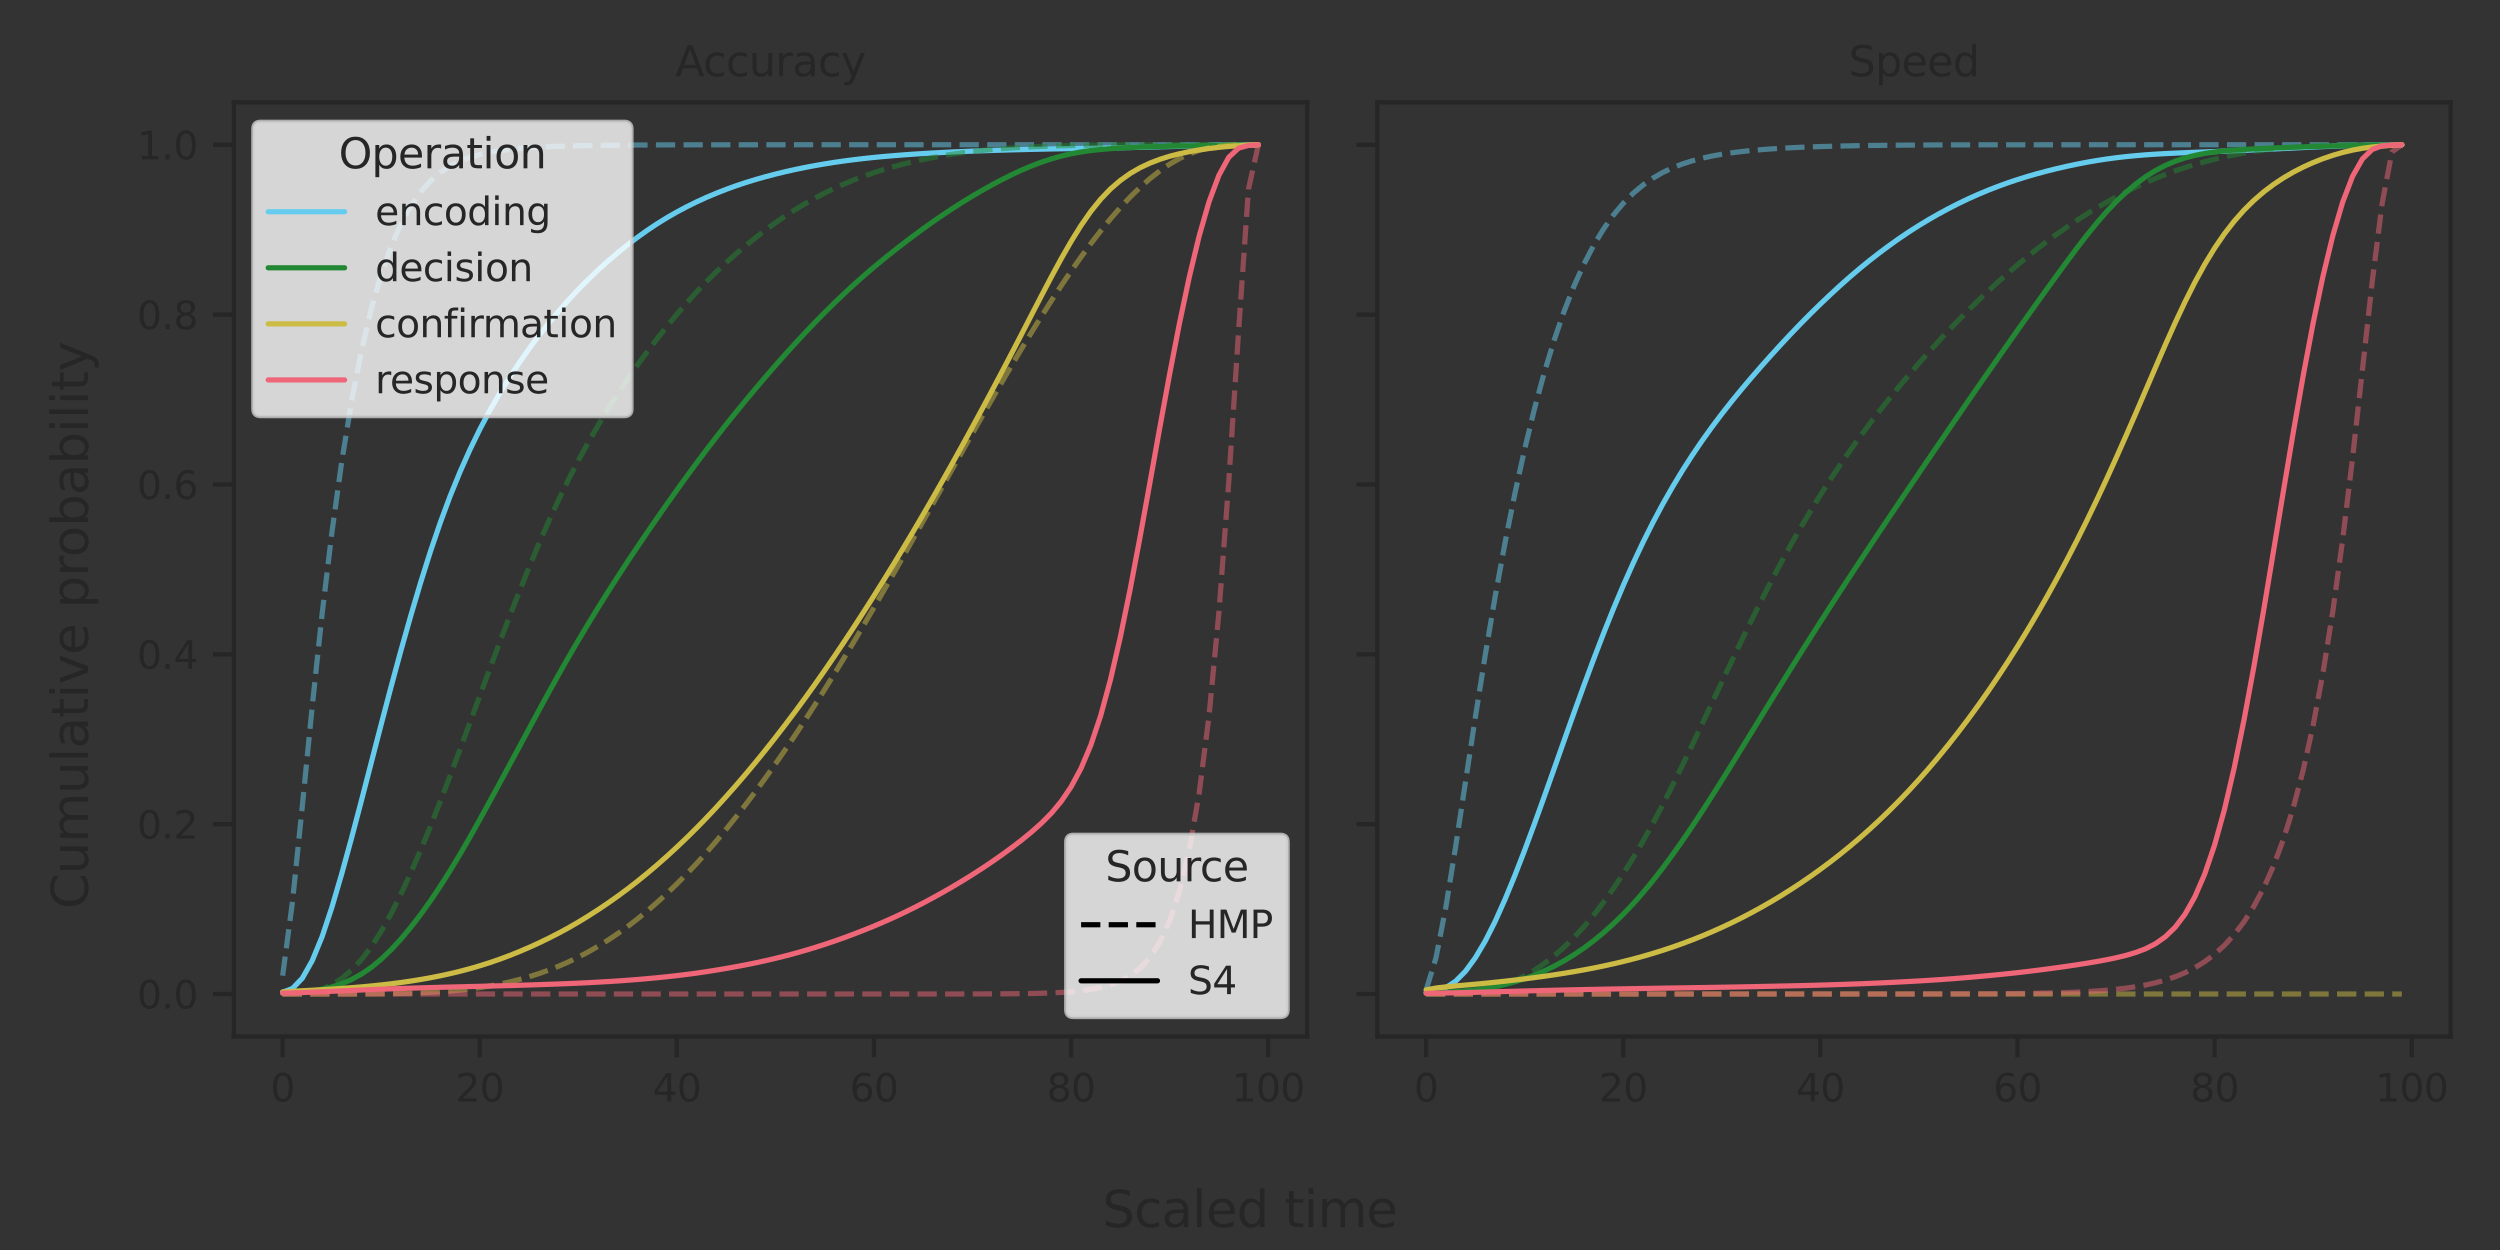 <?xml version="1.0" encoding="utf-8" standalone="no"?>
<!DOCTYPE svg PUBLIC "-//W3C//DTD SVG 1.1//EN"
  "http://www.w3.org/Graphics/SVG/1.1/DTD/svg11.dtd">
<svg xmlns:xlink="http://www.w3.org/1999/xlink" width="576pt" height="288pt" viewBox="0 0 576 288" xmlns="http://www.w3.org/2000/svg" version="1.1">
 <rect x="0" y="0" width="576" height="288" fill="#333333" stroke="none"/>
 <defs>
  <style type="text/css">*{stroke-linejoin: round; stroke-linecap: butt}</style>
 </defs>
 <g id="figure_1">
  <g id="patch_1">
   <path d="M 0 288 
L 576 288 
L 576 0 
L 0 0 
L 0 288 
z
" style="fill: none"/>
  </g>
  <g id="axes_1">
   <g id="patch_2">
    <path d="M 53.876 238.804 
L 301.16 238.804 
L 301.16 23.568 
L 53.876 23.568 
L 53.876 238.804 
z
" style="fill: none"/>
   </g>
   <g id="matplotlib.axis_1">
    <g id="xtick_1">
     <g id="line2d_1">
      <defs>
       <path id="m5de0717c65" d="M 0 0 
L 0 4.8 
" style="stroke: #262626"/>
      </defs>
      <g>
       <use xlink:href="#m5de0717c65" x="65.116" y="238.804" style="fill: #262626; stroke: #262626"/>
      </g>
     </g>
     <g id="text_1">
      <!-- 0 -->
      <g style="fill: #262626" transform="translate(62.317 253.791) scale(0.088 -0.088)">
       <defs>
        <path id="DejaVuSans-30" d="M 2034 4250 
Q 1547 4250 1301 3770 
Q 1056 3291 1056 2328 
Q 1056 1369 1301 889 
Q 1547 409 2034 409 
Q 2525 409 2770 889 
Q 3016 1369 3016 2328 
Q 3016 3291 2770 3770 
Q 2525 4250 2034 4250 
z
M 2034 4750 
Q 2819 4750 3233 4129 
Q 3647 3509 3647 2328 
Q 3647 1150 3233 529 
Q 2819 -91 2034 -91 
Q 1250 -91 836 529 
Q 422 1150 422 2328 
Q 422 3509 836 4129 
Q 1250 4750 2034 4750 
z
" transform="scale(0.016)"/>
       </defs>
       <use xlink:href="#DejaVuSans-30"/>
      </g>
     </g>
    </g>
    <g id="xtick_2">
     <g id="line2d_2">
      <g>
       <use xlink:href="#m5de0717c65" x="110.531" y="238.804" style="fill: #262626; stroke: #262626"/>
      </g>
     </g>
     <g id="text_2">
      <!-- 20 -->
      <g style="fill: #262626" transform="translate(104.932 253.791) scale(0.088 -0.088)">
       <defs>
        <path id="DejaVuSans-32" d="M 1228 531 
L 3431 531 
L 3431 0 
L 469 0 
L 469 531 
Q 828 903 1448 1529 
Q 2069 2156 2228 2338 
Q 2531 2678 2651 2914 
Q 2772 3150 2772 3378 
Q 2772 3750 2511 3984 
Q 2250 4219 1831 4219 
Q 1534 4219 1204 4116 
Q 875 4013 500 3803 
L 500 4441 
Q 881 4594 1212 4672 
Q 1544 4750 1819 4750 
Q 2544 4750 2975 4387 
Q 3406 4025 3406 3419 
Q 3406 3131 3298 2873 
Q 3191 2616 2906 2266 
Q 2828 2175 2409 1742 
Q 1991 1309 1228 531 
z
" transform="scale(0.016)"/>
       </defs>
       <use xlink:href="#DejaVuSans-32"/>
       <use xlink:href="#DejaVuSans-30" x="63.623"/>
      </g>
     </g>
    </g>
    <g id="xtick_3">
     <g id="line2d_3">
      <g>
       <use xlink:href="#m5de0717c65" x="155.946" y="238.804" style="fill: #262626; stroke: #262626"/>
      </g>
     </g>
     <g id="text_3">
      <!-- 40 -->
      <g style="fill: #262626" transform="translate(150.347 253.791) scale(0.088 -0.088)">
       <defs>
        <path id="DejaVuSans-34" d="M 2419 4116 
L 825 1625 
L 2419 1625 
L 2419 4116 
z
M 2253 4666 
L 3047 4666 
L 3047 1625 
L 3713 1625 
L 3713 1100 
L 3047 1100 
L 3047 0 
L 2419 0 
L 2419 1100 
L 313 1100 
L 313 1709 
L 2253 4666 
z
" transform="scale(0.016)"/>
       </defs>
       <use xlink:href="#DejaVuSans-34"/>
       <use xlink:href="#DejaVuSans-30" x="63.623"/>
      </g>
     </g>
    </g>
    <g id="xtick_4">
     <g id="line2d_4">
      <g>
       <use xlink:href="#m5de0717c65" x="201.361" y="238.804" style="fill: #262626; stroke: #262626"/>
      </g>
     </g>
     <g id="text_4">
      <!-- 60 -->
      <g style="fill: #262626" transform="translate(195.762 253.791) scale(0.088 -0.088)">
       <defs>
        <path id="DejaVuSans-36" d="M 2113 2584 
Q 1688 2584 1439 2293 
Q 1191 2003 1191 1497 
Q 1191 994 1439 701 
Q 1688 409 2113 409 
Q 2538 409 2786 701 
Q 3034 994 3034 1497 
Q 3034 2003 2786 2293 
Q 2538 2584 2113 2584 
z
M 3366 4563 
L 3366 3988 
Q 3128 4100 2886 4159 
Q 2644 4219 2406 4219 
Q 1781 4219 1451 3797 
Q 1122 3375 1075 2522 
Q 1259 2794 1537 2939 
Q 1816 3084 2150 3084 
Q 2853 3084 3261 2657 
Q 3669 2231 3669 1497 
Q 3669 778 3244 343 
Q 2819 -91 2113 -91 
Q 1303 -91 875 529 
Q 447 1150 447 2328 
Q 447 3434 972 4092 
Q 1497 4750 2381 4750 
Q 2619 4750 2861 4703 
Q 3103 4656 3366 4563 
z
" transform="scale(0.016)"/>
       </defs>
       <use xlink:href="#DejaVuSans-36"/>
       <use xlink:href="#DejaVuSans-30" x="63.623"/>
      </g>
     </g>
    </g>
    <g id="xtick_5">
     <g id="line2d_5">
      <g>
       <use xlink:href="#m5de0717c65" x="246.776" y="238.804" style="fill: #262626; stroke: #262626"/>
      </g>
     </g>
     <g id="text_5">
      <!-- 80 -->
      <g style="fill: #262626" transform="translate(241.177 253.791) scale(0.088 -0.088)">
       <defs>
        <path id="DejaVuSans-38" d="M 2034 2216 
Q 1584 2216 1326 1975 
Q 1069 1734 1069 1313 
Q 1069 891 1326 650 
Q 1584 409 2034 409 
Q 2484 409 2743 651 
Q 3003 894 3003 1313 
Q 3003 1734 2745 1975 
Q 2488 2216 2034 2216 
z
M 1403 2484 
Q 997 2584 770 2862 
Q 544 3141 544 3541 
Q 544 4100 942 4425 
Q 1341 4750 2034 4750 
Q 2731 4750 3128 4425 
Q 3525 4100 3525 3541 
Q 3525 3141 3298 2862 
Q 3072 2584 2669 2484 
Q 3125 2378 3379 2068 
Q 3634 1759 3634 1313 
Q 3634 634 3220 271 
Q 2806 -91 2034 -91 
Q 1263 -91 848 271 
Q 434 634 434 1313 
Q 434 1759 690 2068 
Q 947 2378 1403 2484 
z
M 1172 3481 
Q 1172 3119 1398 2916 
Q 1625 2713 2034 2713 
Q 2441 2713 2670 2916 
Q 2900 3119 2900 3481 
Q 2900 3844 2670 4047 
Q 2441 4250 2034 4250 
Q 1625 4250 1398 4047 
Q 1172 3844 1172 3481 
z
" transform="scale(0.016)"/>
       </defs>
       <use xlink:href="#DejaVuSans-38"/>
       <use xlink:href="#DejaVuSans-30" x="63.623"/>
      </g>
     </g>
    </g>
    <g id="xtick_6">
     <g id="line2d_6">
      <g>
       <use xlink:href="#m5de0717c65" x="292.19" y="238.804" style="fill: #262626; stroke: #262626"/>
      </g>
     </g>
     <g id="text_6">
      <!-- 100 -->
      <g style="fill: #262626" transform="translate(283.792 253.791) scale(0.088 -0.088)">
       <defs>
        <path id="DejaVuSans-31" d="M 794 531 
L 1825 531 
L 1825 4091 
L 703 3866 
L 703 4441 
L 1819 4666 
L 2450 4666 
L 2450 531 
L 3481 531 
L 3481 0 
L 794 0 
L 794 531 
z
" transform="scale(0.016)"/>
       </defs>
       <use xlink:href="#DejaVuSans-31"/>
       <use xlink:href="#DejaVuSans-30" x="63.623"/>
       <use xlink:href="#DejaVuSans-30" x="127.246"/>
      </g>
     </g>
    </g>
   </g>
   <g id="matplotlib.axis_2">
    <g id="ytick_1">
     <g id="line2d_7">
      <defs>
       <path id="m079a57c43c" d="M 0 0 
L -4.8 0 
" style="stroke: #262626"/>
      </defs>
      <g>
       <use xlink:href="#m079a57c43c" x="53.876" y="229.021" style="fill: #262626; stroke: #262626"/>
      </g>
     </g>
     <g id="text_7">
      <!-- 0.0 -->
      <g style="fill: #262626" transform="translate(31.581 232.364) scale(0.088 -0.088)">
       <defs>
        <path id="DejaVuSans-2e" d="M 684 794 
L 1344 794 
L 1344 0 
L 684 0 
L 684 794 
z
" transform="scale(0.016)"/>
       </defs>
       <use xlink:href="#DejaVuSans-30"/>
       <use xlink:href="#DejaVuSans-2e" x="63.623"/>
       <use xlink:href="#DejaVuSans-30" x="95.41"/>
      </g>
     </g>
    </g>
    <g id="ytick_2">
     <g id="line2d_8">
      <g>
       <use xlink:href="#m079a57c43c" x="53.876" y="189.887" style="fill: #262626; stroke: #262626"/>
      </g>
     </g>
     <g id="text_8">
      <!-- 0.2 -->
      <g style="fill: #262626" transform="translate(31.581 193.23) scale(0.088 -0.088)">
       <use xlink:href="#DejaVuSans-30"/>
       <use xlink:href="#DejaVuSans-2e" x="63.623"/>
       <use xlink:href="#DejaVuSans-32" x="95.41"/>
      </g>
     </g>
    </g>
    <g id="ytick_3">
     <g id="line2d_9">
      <g>
       <use xlink:href="#m079a57c43c" x="53.876" y="150.753" style="fill: #262626; stroke: #262626"/>
      </g>
     </g>
     <g id="text_9">
      <!-- 0.4 -->
      <g style="fill: #262626" transform="translate(31.581 154.096) scale(0.088 -0.088)">
       <use xlink:href="#DejaVuSans-30"/>
       <use xlink:href="#DejaVuSans-2e" x="63.623"/>
       <use xlink:href="#DejaVuSans-34" x="95.41"/>
      </g>
     </g>
    </g>
    <g id="ytick_4">
     <g id="line2d_10">
      <g>
       <use xlink:href="#m079a57c43c" x="53.876" y="111.619" style="fill: #262626; stroke: #262626"/>
      </g>
     </g>
     <g id="text_10">
      <!-- 0.6 -->
      <g style="fill: #262626" transform="translate(31.581 114.962) scale(0.088 -0.088)">
       <use xlink:href="#DejaVuSans-30"/>
       <use xlink:href="#DejaVuSans-2e" x="63.623"/>
       <use xlink:href="#DejaVuSans-36" x="95.41"/>
      </g>
     </g>
    </g>
    <g id="ytick_5">
     <g id="line2d_11">
      <g>
       <use xlink:href="#m079a57c43c" x="53.876" y="72.485" style="fill: #262626; stroke: #262626"/>
      </g>
     </g>
     <g id="text_11">
      <!-- 0.8 -->
      <g style="fill: #262626" transform="translate(31.581 75.829) scale(0.088 -0.088)">
       <use xlink:href="#DejaVuSans-30"/>
       <use xlink:href="#DejaVuSans-2e" x="63.623"/>
       <use xlink:href="#DejaVuSans-38" x="95.41"/>
      </g>
     </g>
    </g>
    <g id="ytick_6">
     <g id="line2d_12">
      <g>
       <use xlink:href="#m079a57c43c" x="53.876" y="33.352" style="fill: #262626; stroke: #262626"/>
      </g>
     </g>
     <g id="text_12">
      <!-- 1.0 -->
      <g style="fill: #262626" transform="translate(31.581 36.695) scale(0.088 -0.088)">
       <use xlink:href="#DejaVuSans-31"/>
       <use xlink:href="#DejaVuSans-2e" x="63.623"/>
       <use xlink:href="#DejaVuSans-30" x="95.41"/>
      </g>
     </g>
    </g>
   </g>
   <g id="PolyCollection_1"/>
   <g id="PolyCollection_2"/>
   <g id="PolyCollection_3"/>
   <g id="PolyCollection_4"/>
   <g id="PolyCollection_5"/>
   <g id="PolyCollection_6"/>
   <g id="PolyCollection_7"/>
   <g id="PolyCollection_8"/>
   <g id="line2d_13">
    <path d="M 65.116 224.799 
L 67.387 207.777 
L 69.658 185.68 
L 71.928 162.842 
L 74.199 141.603 
L 76.47 122.685 
L 78.741 106.314 
L 81.011 92.44 
L 83.282 80.822 
L 85.553 71.19 
L 87.824 63.257 
L 90.094 56.796 
L 92.365 51.609 
L 94.636 47.484 
L 96.907 44.234 
L 99.177 41.697 
L 101.448 39.739 
L 103.719 38.242 
L 105.99 37.104 
L 108.26 36.242 
L 110.531 35.591 
L 112.802 35.099 
L 115.073 34.727 
L 117.343 34.442 
L 119.614 34.221 
L 121.885 34.049 
L 124.155 33.913 
L 126.426 33.806 
L 128.697 33.719 
L 130.968 33.648 
L 133.238 33.591 
L 135.509 33.544 
L 137.78 33.507 
L 140.051 33.476 
L 142.321 33.451 
L 144.592 33.431 
L 146.863 33.415 
L 149.134 33.402 
L 151.404 33.391 
L 153.675 33.383 
L 155.946 33.376 
L 158.217 33.371 
L 160.487 33.366 
L 162.758 33.363 
L 165.029 33.361 
L 167.3 33.358 
L 169.57 33.357 
L 171.841 33.356 
L 174.112 33.355 
L 176.383 33.354 
L 178.653 33.353 
L 180.924 33.353 
L 183.195 33.353 
L 185.466 33.352 
L 187.736 33.352 
L 190.007 33.352 
L 192.278 33.352 
L 194.549 33.352 
L 196.819 33.352 
L 199.09 33.352 
L 201.361 33.352 
L 203.631 33.352 
L 205.902 33.352 
L 208.173 33.352 
L 210.444 33.352 
L 212.714 33.352 
L 214.985 33.352 
L 217.256 33.352 
L 219.527 33.352 
L 221.797 33.352 
L 224.068 33.352 
L 226.339 33.352 
L 228.61 33.352 
L 230.88 33.352 
L 233.151 33.352 
L 235.422 33.352 
L 237.693 33.352 
L 239.963 33.352 
L 242.234 33.352 
L 244.505 33.352 
L 246.776 33.352 
L 249.046 33.352 
L 251.317 33.352 
L 253.588 33.352 
L 255.859 33.352 
L 258.129 33.352 
L 260.4 33.352 
L 262.671 33.352 
L 264.942 33.352 
L 267.212 33.352 
L 269.483 33.352 
L 271.754 33.352 
L 274.025 33.352 
L 276.295 33.352 
L 278.566 33.352 
L 280.837 33.352 
L 283.107 33.352 
L 285.378 33.352 
L 287.649 33.352 
L 289.92 33.352 
" clip-path="url(#pf3805a3299)" style="fill: none; stroke-dasharray: 4.44,1.92; stroke-dashoffset: 0; stroke: #66ccee; stroke-opacity: 0.5; stroke-width: 1.2"/>
   </g>
   <g id="line2d_14">
    <path d="M 65.116 228.598 
L 67.387 227.741 
L 69.658 225.372 
L 71.928 221.356 
L 74.199 215.843 
L 76.47 209.03 
L 78.741 201.3 
L 81.011 193.035 
L 83.282 184.413 
L 85.553 175.643 
L 87.824 166.891 
L 90.094 158.273 
L 92.365 149.904 
L 94.636 141.882 
L 96.907 134.233 
L 99.177 127.043 
L 101.448 120.387 
L 103.719 114.279 
L 105.99 108.725 
L 108.26 103.627 
L 110.531 98.953 
L 112.802 94.676 
L 115.073 90.739 
L 117.343 87.059 
L 119.614 83.612 
L 121.885 80.377 
L 124.155 77.333 
L 126.426 74.449 
L 128.697 71.717 
L 130.968 69.136 
L 133.238 66.699 
L 135.509 64.403 
L 137.78 62.236 
L 140.051 60.181 
L 142.321 58.241 
L 144.592 56.412 
L 146.863 54.685 
L 149.134 53.067 
L 151.404 51.556 
L 153.675 50.15 
L 155.946 48.843 
L 158.217 47.635 
L 160.487 46.516 
L 162.758 45.48 
L 165.029 44.522 
L 167.3 43.634 
L 169.57 42.811 
L 171.841 42.054 
L 174.112 41.357 
L 176.383 40.711 
L 178.653 40.115 
L 180.924 39.562 
L 183.195 39.054 
L 185.466 38.585 
L 187.736 38.156 
L 190.007 37.761 
L 192.278 37.402 
L 194.549 37.077 
L 196.819 36.782 
L 199.09 36.514 
L 201.361 36.273 
L 203.631 36.057 
L 205.902 35.861 
L 208.173 35.684 
L 210.444 35.524 
L 212.714 35.377 
L 214.985 35.243 
L 217.256 35.121 
L 219.527 35.009 
L 221.797 34.909 
L 224.068 34.818 
L 226.339 34.735 
L 228.61 34.66 
L 230.88 34.592 
L 233.151 34.528 
L 235.422 34.47 
L 237.693 34.416 
L 239.963 34.366 
L 242.234 34.321 
L 244.505 34.28 
L 246.776 34.241 
L 249.046 34.203 
L 251.317 34.165 
L 253.588 34.126 
L 255.859 34.084 
L 258.129 34.04 
L 260.4 33.992 
L 262.671 33.941 
L 264.942 33.886 
L 267.212 33.827 
L 269.483 33.766 
L 271.754 33.703 
L 274.025 33.64 
L 276.295 33.579 
L 278.566 33.522 
L 280.837 33.47 
L 283.107 33.427 
L 285.378 33.397 
L 287.649 33.375 
L 289.92 33.352 
" clip-path="url(#pf3805a3299)" style="fill: none; stroke: #66ccee; stroke-width: 1.2; stroke-linecap: round"/>
   </g>
   <g id="line2d_15">
    <path d="M 65.116 229.02 
L 67.387 228.991 
L 69.658 228.851 
L 71.928 228.506 
L 74.199 227.866 
L 76.47 226.855 
L 78.741 225.423 
L 81.011 223.511 
L 83.282 221.094 
L 85.553 218.124 
L 87.824 214.591 
L 90.094 210.548 
L 92.365 206.026 
L 94.636 201.119 
L 96.907 195.888 
L 99.177 190.388 
L 101.448 184.648 
L 103.719 178.72 
L 105.99 172.669 
L 108.26 166.534 
L 110.531 160.357 
L 112.802 154.209 
L 115.073 148.145 
L 117.343 142.193 
L 119.614 136.383 
L 121.885 130.738 
L 124.155 125.292 
L 126.426 120.092 
L 128.697 115.163 
L 130.968 110.512 
L 133.238 106.123 
L 135.509 101.972 
L 137.78 98.031 
L 140.051 94.289 
L 142.321 90.729 
L 144.592 87.342 
L 146.863 84.11 
L 149.134 81.015 
L 151.404 78.041 
L 153.675 75.181 
L 155.946 72.425 
L 158.217 69.783 
L 160.487 67.264 
L 162.758 64.884 
L 165.029 62.635 
L 167.3 60.507 
L 169.57 58.489 
L 171.841 56.57 
L 174.112 54.736 
L 176.383 52.985 
L 178.653 51.325 
L 180.924 49.767 
L 183.195 48.31 
L 185.466 46.945 
L 187.736 45.667 
L 190.007 44.475 
L 192.278 43.375 
L 194.549 42.358 
L 196.819 41.421 
L 199.09 40.562 
L 201.361 39.777 
L 203.631 39.058 
L 205.902 38.398 
L 208.173 37.794 
L 210.444 37.242 
L 212.714 36.74 
L 214.985 36.285 
L 217.256 35.876 
L 219.527 35.51 
L 221.797 35.184 
L 224.068 34.897 
L 226.339 34.646 
L 228.61 34.428 
L 230.88 34.239 
L 233.151 34.078 
L 235.422 33.941 
L 237.693 33.825 
L 239.963 33.728 
L 242.234 33.647 
L 244.505 33.581 
L 246.776 33.527 
L 249.046 33.483 
L 251.317 33.449 
L 253.588 33.422 
L 255.859 33.401 
L 258.129 33.386 
L 260.4 33.374 
L 262.671 33.366 
L 264.942 33.361 
L 267.212 33.357 
L 269.483 33.354 
L 271.754 33.353 
L 274.025 33.352 
L 276.295 33.352 
L 278.566 33.352 
L 280.837 33.352 
L 283.107 33.352 
L 285.378 33.352 
L 287.649 33.352 
L 289.92 33.352 
" clip-path="url(#pf3805a3299)" style="fill: none; stroke-dasharray: 4.44,1.92; stroke-dashoffset: 0; stroke: #228833; stroke-opacity: 0.5; stroke-width: 1.2"/>
   </g>
   <g id="line2d_16">
    <path d="M 65.116 228.843 
L 67.387 228.727 
L 69.658 228.56 
L 71.928 228.307 
L 74.199 227.929 
L 76.47 227.388 
L 78.741 226.648 
L 81.011 225.667 
L 83.282 224.429 
L 85.553 222.875 
L 87.824 221.005 
L 90.094 218.825 
L 92.365 216.373 
L 94.636 213.653 
L 96.907 210.712 
L 99.177 207.545 
L 101.448 204.158 
L 103.719 200.575 
L 105.99 196.808 
L 108.26 192.893 
L 110.531 188.843 
L 112.802 184.708 
L 115.073 180.542 
L 117.343 176.336 
L 119.614 172.115 
L 121.885 167.896 
L 124.155 163.687 
L 126.426 159.526 
L 128.697 155.434 
L 130.968 151.439 
L 133.238 147.548 
L 135.509 143.75 
L 137.78 140.037 
L 140.051 136.42 
L 142.321 132.874 
L 144.592 129.404 
L 146.863 125.999 
L 149.134 122.649 
L 151.404 119.359 
L 153.675 116.113 
L 155.946 112.915 
L 158.217 109.769 
L 160.487 106.683 
L 162.758 103.661 
L 165.029 100.698 
L 167.3 97.81 
L 169.57 94.987 
L 171.841 92.222 
L 174.112 89.504 
L 176.383 86.831 
L 178.653 84.207 
L 180.924 81.648 
L 183.195 79.147 
L 185.466 76.704 
L 187.736 74.317 
L 190.007 72.002 
L 192.278 69.763 
L 194.549 67.598 
L 196.819 65.501 
L 199.09 63.48 
L 201.361 61.533 
L 203.631 59.655 
L 205.902 57.836 
L 208.173 56.072 
L 210.444 54.354 
L 212.714 52.68 
L 214.985 51.06 
L 217.256 49.497 
L 219.527 47.992 
L 221.797 46.546 
L 224.068 45.162 
L 226.339 43.835 
L 228.61 42.565 
L 230.88 41.36 
L 233.151 40.227 
L 235.422 39.17 
L 237.693 38.21 
L 239.963 37.353 
L 242.234 36.605 
L 244.505 35.963 
L 246.776 35.432 
L 249.046 35.013 
L 251.317 34.688 
L 253.588 34.441 
L 255.859 34.252 
L 258.129 34.105 
L 260.4 33.988 
L 262.671 33.894 
L 264.942 33.817 
L 267.212 33.751 
L 269.483 33.694 
L 271.754 33.643 
L 274.025 33.596 
L 276.295 33.552 
L 278.566 33.511 
L 280.837 33.474 
L 283.107 33.44 
L 285.378 33.411 
L 287.649 33.383 
L 289.92 33.352 
" clip-path="url(#pf3805a3299)" style="fill: none; stroke: #228833; stroke-width: 1.2; stroke-linecap: round"/>
   </g>
   <g id="line2d_17">
    <path d="M 65.116 229.021 
L 67.387 229.021 
L 69.658 229.021 
L 71.928 229.02 
L 74.199 229.02 
L 76.47 229.019 
L 78.741 229.016 
L 81.011 229.011 
L 83.282 229.002 
L 85.553 228.988 
L 87.824 228.966 
L 90.094 228.934 
L 92.365 228.889 
L 94.636 228.827 
L 96.907 228.744 
L 99.177 228.636 
L 101.448 228.498 
L 103.719 228.325 
L 105.99 228.112 
L 108.26 227.854 
L 110.531 227.544 
L 112.802 227.178 
L 115.073 226.75 
L 117.343 226.255 
L 119.614 225.688 
L 121.885 225.045 
L 124.155 224.322 
L 126.426 223.514 
L 128.697 222.617 
L 130.968 221.625 
L 133.238 220.533 
L 135.509 219.334 
L 137.78 218.031 
L 140.051 216.625 
L 142.321 215.109 
L 144.592 213.479 
L 146.863 211.736 
L 149.134 209.879 
L 151.404 207.912 
L 153.675 205.834 
L 155.946 203.651 
L 158.217 201.357 
L 160.487 198.952 
L 162.758 196.433 
L 165.029 193.801 
L 167.3 191.062 
L 169.57 188.23 
L 171.841 185.308 
L 174.112 182.297 
L 176.383 179.196 
L 178.653 176.008 
L 180.924 172.734 
L 183.195 169.377 
L 185.466 165.938 
L 187.736 162.422 
L 190.007 158.837 
L 192.278 155.186 
L 194.549 151.473 
L 196.819 147.698 
L 199.09 143.867 
L 201.361 139.986 
L 203.631 136.059 
L 205.902 132.092 
L 208.173 128.092 
L 210.444 124.065 
L 212.714 120.019 
L 214.985 115.961 
L 217.256 111.904 
L 219.527 107.858 
L 221.797 103.827 
L 224.068 99.816 
L 226.339 95.83 
L 228.61 91.873 
L 230.88 87.953 
L 233.151 84.079 
L 235.422 80.26 
L 237.693 76.513 
L 239.963 72.854 
L 242.234 69.289 
L 244.505 65.822 
L 246.776 62.468 
L 249.046 59.241 
L 251.317 56.148 
L 253.588 53.202 
L 255.859 50.417 
L 258.129 47.808 
L 260.4 45.389 
L 262.671 43.17 
L 264.942 41.161 
L 267.212 39.376 
L 269.483 37.827 
L 271.754 36.522 
L 274.025 35.462 
L 276.295 34.642 
L 278.566 34.051 
L 280.837 33.667 
L 283.107 33.456 
L 285.378 33.371 
L 287.649 33.353 
L 289.92 33.352 
" clip-path="url(#pf3805a3299)" style="fill: none; stroke-dasharray: 4.44,1.92; stroke-dashoffset: 0; stroke: #ccbb44; stroke-opacity: 0.5; stroke-width: 1.2"/>
   </g>
   <g id="line2d_18">
    <path d="M 65.116 228.562 
L 67.387 228.392 
L 69.658 228.268 
L 71.928 228.15 
L 74.199 228.024 
L 76.47 227.885 
L 78.741 227.732 
L 81.011 227.562 
L 83.282 227.374 
L 85.553 227.163 
L 87.824 226.928 
L 90.094 226.664 
L 92.365 226.37 
L 94.636 226.042 
L 96.907 225.677 
L 99.177 225.272 
L 101.448 224.823 
L 103.719 224.327 
L 105.99 223.781 
L 108.26 223.18 
L 110.531 222.521 
L 112.802 221.804 
L 115.073 221.023 
L 117.343 220.176 
L 119.614 219.264 
L 121.885 218.291 
L 124.155 217.258 
L 126.426 216.161 
L 128.697 215 
L 130.968 213.767 
L 133.238 212.457 
L 135.509 211.07 
L 137.78 209.613 
L 140.051 208.085 
L 142.321 206.486 
L 144.592 204.807 
L 146.863 203.044 
L 149.134 201.199 
L 151.404 199.275 
L 153.675 197.271 
L 155.946 195.186 
L 158.217 193.02 
L 160.487 190.774 
L 162.758 188.442 
L 165.029 186.029 
L 167.3 183.533 
L 169.57 180.961 
L 171.841 178.314 
L 174.112 175.589 
L 176.383 172.792 
L 178.653 169.921 
L 180.924 166.976 
L 183.195 163.962 
L 185.466 160.87 
L 187.736 157.703 
L 190.007 154.463 
L 192.278 151.153 
L 194.549 147.776 
L 196.819 144.336 
L 199.09 140.831 
L 201.361 137.264 
L 203.631 133.633 
L 205.902 129.94 
L 208.173 126.189 
L 210.444 122.382 
L 212.714 118.515 
L 214.985 114.589 
L 217.256 110.603 
L 219.527 106.559 
L 221.797 102.462 
L 224.068 98.318 
L 226.339 94.128 
L 228.61 89.89 
L 230.88 85.603 
L 233.151 81.262 
L 235.422 76.897 
L 237.693 72.498 
L 239.963 68.111 
L 242.234 63.785 
L 244.505 59.603 
L 246.776 55.639 
L 249.046 51.986 
L 251.317 48.721 
L 253.588 45.9 
L 255.859 43.53 
L 258.129 41.57 
L 260.4 39.963 
L 262.671 38.65 
L 264.942 37.58 
L 267.212 36.711 
L 269.483 36.001 
L 271.754 35.419 
L 274.025 34.939 
L 276.295 34.54 
L 278.566 34.211 
L 280.837 33.944 
L 283.107 33.732 
L 285.378 33.571 
L 287.649 33.449 
L 289.92 33.352 
" clip-path="url(#pf3805a3299)" style="fill: none; stroke: #ccbb44; stroke-width: 1.2; stroke-linecap: round"/>
   </g>
   <g id="line2d_19">
    <path d="M 65.116 229.021 
L 67.387 229.021 
L 69.658 229.021 
L 71.928 229.021 
L 74.199 229.021 
L 76.47 229.021 
L 78.741 229.021 
L 81.011 229.021 
L 83.282 229.021 
L 85.553 229.021 
L 87.824 229.021 
L 90.094 229.021 
L 92.365 229.021 
L 94.636 229.021 
L 96.907 229.021 
L 99.177 229.021 
L 101.448 229.021 
L 103.719 229.021 
L 105.99 229.021 
L 108.26 229.021 
L 110.531 229.021 
L 112.802 229.021 
L 115.073 229.021 
L 117.343 229.021 
L 119.614 229.021 
L 121.885 229.021 
L 124.155 229.021 
L 126.426 229.021 
L 128.697 229.021 
L 130.968 229.021 
L 133.238 229.021 
L 135.509 229.021 
L 137.78 229.021 
L 140.051 229.021 
L 142.321 229.021 
L 144.592 229.021 
L 146.863 229.021 
L 149.134 229.021 
L 151.404 229.021 
L 153.675 229.021 
L 155.946 229.021 
L 158.217 229.021 
L 160.487 229.021 
L 162.758 229.021 
L 165.029 229.021 
L 167.3 229.021 
L 169.57 229.021 
L 171.841 229.021 
L 174.112 229.021 
L 176.383 229.021 
L 178.653 229.021 
L 180.924 229.021 
L 183.195 229.021 
L 185.466 229.021 
L 187.736 229.02 
L 190.007 229.02 
L 192.278 229.02 
L 194.549 229.02 
L 196.819 229.02 
L 199.09 229.02 
L 201.361 229.02 
L 203.631 229.02 
L 205.902 229.02 
L 208.173 229.019 
L 210.444 229.019 
L 212.714 229.018 
L 214.985 229.017 
L 217.256 229.015 
L 219.527 229.013 
L 221.797 229.01 
L 224.068 229.006 
L 226.339 228.999 
L 228.61 228.99 
L 230.88 228.977 
L 233.151 228.958 
L 235.422 228.932 
L 237.693 228.895 
L 239.963 228.842 
L 242.234 228.767 
L 244.505 228.66 
L 246.776 228.507 
L 249.046 228.289 
L 251.317 227.979 
L 253.588 227.54 
L 255.859 226.919 
L 258.129 226.043 
L 260.4 224.807 
L 262.671 223.059 
L 264.942 220.587 
L 267.212 217.098 
L 269.483 212.191 
L 271.754 205.332 
L 274.025 195.807 
L 276.295 182.693 
L 278.566 164.864 
L 280.837 141.14 
L 283.107 111.019 
L 285.378 76.159 
L 287.649 43.575 
L 289.92 33.352 
" clip-path="url(#pf3805a3299)" style="fill: none; stroke-dasharray: 4.44,1.92; stroke-dashoffset: 0; stroke: #ee6677; stroke-opacity: 0.5; stroke-width: 1.2"/>
   </g>
   <g id="line2d_20">
    <path d="M 65.116 228.811 
L 67.387 228.748 
L 69.658 228.68 
L 71.928 228.594 
L 74.199 228.496 
L 76.47 228.394 
L 78.741 228.29 
L 81.011 228.189 
L 83.282 228.09 
L 85.553 227.997 
L 87.824 227.908 
L 90.094 227.824 
L 92.365 227.745 
L 94.636 227.671 
L 96.907 227.601 
L 99.177 227.535 
L 101.448 227.473 
L 103.719 227.414 
L 105.99 227.358 
L 108.26 227.302 
L 110.531 227.246 
L 112.802 227.19 
L 115.073 227.133 
L 117.343 227.072 
L 119.614 227.007 
L 121.885 226.938 
L 124.155 226.865 
L 126.426 226.787 
L 128.697 226.705 
L 130.968 226.616 
L 133.238 226.517 
L 135.509 226.407 
L 137.78 226.287 
L 140.051 226.157 
L 142.321 226.014 
L 144.592 225.853 
L 146.863 225.675 
L 149.134 225.481 
L 151.404 225.27 
L 153.675 225.038 
L 155.946 224.785 
L 158.217 224.508 
L 160.487 224.204 
L 162.758 223.871 
L 165.029 223.511 
L 167.3 223.128 
L 169.57 222.724 
L 171.841 222.295 
L 174.112 221.833 
L 176.383 221.337 
L 178.653 220.806 
L 180.924 220.24 
L 183.195 219.636 
L 185.466 218.991 
L 187.736 218.308 
L 190.007 217.587 
L 192.278 216.825 
L 194.549 216.017 
L 196.819 215.169 
L 199.09 214.29 
L 201.361 213.372 
L 203.631 212.404 
L 205.902 211.39 
L 208.173 210.326 
L 210.444 209.212 
L 212.714 208.048 
L 214.985 206.834 
L 217.256 205.574 
L 219.527 204.269 
L 221.797 202.908 
L 224.068 201.499 
L 226.339 200.031 
L 228.61 198.507 
L 230.88 196.922 
L 233.151 195.262 
L 235.422 193.516 
L 237.693 191.661 
L 239.963 189.64 
L 242.234 187.356 
L 244.505 184.633 
L 246.776 181.285 
L 249.046 177.075 
L 251.317 171.702 
L 253.588 164.916 
L 255.859 156.571 
L 258.129 146.763 
L 260.4 135.71 
L 262.671 123.728 
L 264.942 111.205 
L 267.212 98.555 
L 269.483 86.188 
L 271.754 74.481 
L 274.025 63.771 
L 276.295 54.352 
L 278.566 46.478 
L 280.837 40.377 
L 283.107 36.244 
L 285.378 34.121 
L 287.649 33.503 
L 289.92 33.352 
" clip-path="url(#pf3805a3299)" style="fill: none; stroke: #ee6677; stroke-width: 1.2; stroke-linecap: round"/>
   </g>
   <g id="patch_3">
    <path d="M 53.876 238.804 
L 53.876 23.568 
" style="fill: none; stroke: #262626; stroke-linejoin: miter; stroke-linecap: square"/>
   </g>
   <g id="patch_4">
    <path d="M 301.16 238.804 
L 301.16 23.568 
" style="fill: none; stroke: #262626; stroke-linejoin: miter; stroke-linecap: square"/>
   </g>
   <g id="patch_5">
    <path d="M 53.876 238.804 
L 301.16 238.804 
" style="fill: none; stroke: #262626; stroke-linejoin: miter; stroke-linecap: square"/>
   </g>
   <g id="patch_6">
    <path d="M 53.876 23.568 
L 301.16 23.568 
" style="fill: none; stroke: #262626; stroke-linejoin: miter; stroke-linecap: square"/>
   </g>
   <g id="text_13">
    <!-- Accuracy -->
    <g style="fill: #262626" transform="translate(155.603 17.568) scale(0.096 -0.096)">
     <defs>
      <path id="DejaVuSans-41" d="M 2188 4044 
L 1331 1722 
L 3047 1722 
L 2188 4044 
z
M 1831 4666 
L 2547 4666 
L 4325 0 
L 3669 0 
L 3244 1197 
L 1141 1197 
L 716 0 
L 50 0 
L 1831 4666 
z
" transform="scale(0.016)"/>
      <path id="DejaVuSans-63" d="M 3122 3366 
L 3122 2828 
Q 2878 2963 2633 3030 
Q 2388 3097 2138 3097 
Q 1578 3097 1268 2742 
Q 959 2388 959 1747 
Q 959 1106 1268 751 
Q 1578 397 2138 397 
Q 2388 397 2633 464 
Q 2878 531 3122 666 
L 3122 134 
Q 2881 22 2623 -34 
Q 2366 -91 2075 -91 
Q 1284 -91 818 406 
Q 353 903 353 1747 
Q 353 2603 823 3093 
Q 1294 3584 2113 3584 
Q 2378 3584 2631 3529 
Q 2884 3475 3122 3366 
z
" transform="scale(0.016)"/>
      <path id="DejaVuSans-75" d="M 544 1381 
L 544 3500 
L 1119 3500 
L 1119 1403 
Q 1119 906 1312 657 
Q 1506 409 1894 409 
Q 2359 409 2629 706 
Q 2900 1003 2900 1516 
L 2900 3500 
L 3475 3500 
L 3475 0 
L 2900 0 
L 2900 538 
Q 2691 219 2414 64 
Q 2138 -91 1772 -91 
Q 1169 -91 856 284 
Q 544 659 544 1381 
z
M 1991 3584 
L 1991 3584 
z
" transform="scale(0.016)"/>
      <path id="DejaVuSans-72" d="M 2631 2963 
Q 2534 3019 2420 3045 
Q 2306 3072 2169 3072 
Q 1681 3072 1420 2755 
Q 1159 2438 1159 1844 
L 1159 0 
L 581 0 
L 581 3500 
L 1159 3500 
L 1159 2956 
Q 1341 3275 1631 3429 
Q 1922 3584 2338 3584 
Q 2397 3584 2469 3576 
Q 2541 3569 2628 3553 
L 2631 2963 
z
" transform="scale(0.016)"/>
      <path id="DejaVuSans-61" d="M 2194 1759 
Q 1497 1759 1228 1600 
Q 959 1441 959 1056 
Q 959 750 1161 570 
Q 1363 391 1709 391 
Q 2188 391 2477 730 
Q 2766 1069 2766 1631 
L 2766 1759 
L 2194 1759 
z
M 3341 1997 
L 3341 0 
L 2766 0 
L 2766 531 
Q 2569 213 2275 61 
Q 1981 -91 1556 -91 
Q 1019 -91 701 211 
Q 384 513 384 1019 
Q 384 1609 779 1909 
Q 1175 2209 1959 2209 
L 2766 2209 
L 2766 2266 
Q 2766 2663 2505 2880 
Q 2244 3097 1772 3097 
Q 1472 3097 1187 3025 
Q 903 2953 641 2809 
L 641 3341 
Q 956 3463 1253 3523 
Q 1550 3584 1831 3584 
Q 2591 3584 2966 3190 
Q 3341 2797 3341 1997 
z
" transform="scale(0.016)"/>
      <path id="DejaVuSans-79" d="M 2059 -325 
Q 1816 -950 1584 -1140 
Q 1353 -1331 966 -1331 
L 506 -1331 
L 506 -850 
L 844 -850 
Q 1081 -850 1212 -737 
Q 1344 -625 1503 -206 
L 1606 56 
L 191 3500 
L 800 3500 
L 1894 763 
L 2988 3500 
L 3597 3500 
L 2059 -325 
z
" transform="scale(0.016)"/>
     </defs>
     <use xlink:href="#DejaVuSans-41"/>
     <use xlink:href="#DejaVuSans-63" x="66.658"/>
     <use xlink:href="#DejaVuSans-63" x="121.639"/>
     <use xlink:href="#DejaVuSans-75" x="176.619"/>
     <use xlink:href="#DejaVuSans-72" x="239.998"/>
     <use xlink:href="#DejaVuSans-61" x="281.111"/>
     <use xlink:href="#DejaVuSans-63" x="342.391"/>
     <use xlink:href="#DejaVuSans-79" x="397.371"/>
    </g>
   </g>
   <g id="legend_1">
    <g id="patch_7">
     <path d="M 60.036 95.966 
L 143.823 95.966 
Q 145.583 95.966 145.583 94.206 
L 145.583 29.728 
Q 145.583 27.968 143.823 27.968 
L 60.036 27.968 
Q 58.276 27.968 58.276 29.728 
L 58.276 94.206 
Q 58.276 95.966 60.036 95.966 
z
" style="fill: #ffffff; opacity: 0.8; stroke: #cccccc; stroke-width: 0.8; stroke-linejoin: miter"/>
    </g>
    <g id="text_14">
     <!-- Operation -->
     <g style="fill: #262626" transform="translate(78.041 38.782) scale(0.096 -0.096)">
      <defs>
       <path id="DejaVuSans-4f" d="M 2522 4238 
Q 1834 4238 1429 3725 
Q 1025 3213 1025 2328 
Q 1025 1447 1429 934 
Q 1834 422 2522 422 
Q 3209 422 3611 934 
Q 4013 1447 4013 2328 
Q 4013 3213 3611 3725 
Q 3209 4238 2522 4238 
z
M 2522 4750 
Q 3503 4750 4090 4092 
Q 4678 3434 4678 2328 
Q 4678 1225 4090 567 
Q 3503 -91 2522 -91 
Q 1538 -91 948 565 
Q 359 1222 359 2328 
Q 359 3434 948 4092 
Q 1538 4750 2522 4750 
z
" transform="scale(0.016)"/>
       <path id="DejaVuSans-70" d="M 1159 525 
L 1159 -1331 
L 581 -1331 
L 581 3500 
L 1159 3500 
L 1159 2969 
Q 1341 3281 1617 3432 
Q 1894 3584 2278 3584 
Q 2916 3584 3314 3078 
Q 3713 2572 3713 1747 
Q 3713 922 3314 415 
Q 2916 -91 2278 -91 
Q 1894 -91 1617 61 
Q 1341 213 1159 525 
z
M 3116 1747 
Q 3116 2381 2855 2742 
Q 2594 3103 2138 3103 
Q 1681 3103 1420 2742 
Q 1159 2381 1159 1747 
Q 1159 1113 1420 752 
Q 1681 391 2138 391 
Q 2594 391 2855 752 
Q 3116 1113 3116 1747 
z
" transform="scale(0.016)"/>
       <path id="DejaVuSans-65" d="M 3597 1894 
L 3597 1613 
L 953 1613 
Q 991 1019 1311 708 
Q 1631 397 2203 397 
Q 2534 397 2845 478 
Q 3156 559 3463 722 
L 3463 178 
Q 3153 47 2828 -22 
Q 2503 -91 2169 -91 
Q 1331 -91 842 396 
Q 353 884 353 1716 
Q 353 2575 817 3079 
Q 1281 3584 2069 3584 
Q 2775 3584 3186 3129 
Q 3597 2675 3597 1894 
z
M 3022 2063 
Q 3016 2534 2758 2815 
Q 2500 3097 2075 3097 
Q 1594 3097 1305 2825 
Q 1016 2553 972 2059 
L 3022 2063 
z
" transform="scale(0.016)"/>
       <path id="DejaVuSans-74" d="M 1172 4494 
L 1172 3500 
L 2356 3500 
L 2356 3053 
L 1172 3053 
L 1172 1153 
Q 1172 725 1289 603 
Q 1406 481 1766 481 
L 2356 481 
L 2356 0 
L 1766 0 
Q 1100 0 847 248 
Q 594 497 594 1153 
L 594 3053 
L 172 3053 
L 172 3500 
L 594 3500 
L 594 4494 
L 1172 4494 
z
" transform="scale(0.016)"/>
       <path id="DejaVuSans-69" d="M 603 3500 
L 1178 3500 
L 1178 0 
L 603 0 
L 603 3500 
z
M 603 4863 
L 1178 4863 
L 1178 4134 
L 603 4134 
L 603 4863 
z
" transform="scale(0.016)"/>
       <path id="DejaVuSans-6f" d="M 1959 3097 
Q 1497 3097 1228 2736 
Q 959 2375 959 1747 
Q 959 1119 1226 758 
Q 1494 397 1959 397 
Q 2419 397 2687 759 
Q 2956 1122 2956 1747 
Q 2956 2369 2687 2733 
Q 2419 3097 1959 3097 
z
M 1959 3584 
Q 2709 3584 3137 3096 
Q 3566 2609 3566 1747 
Q 3566 888 3137 398 
Q 2709 -91 1959 -91 
Q 1206 -91 779 398 
Q 353 888 353 1747 
Q 353 2609 779 3096 
Q 1206 3584 1959 3584 
z
" transform="scale(0.016)"/>
       <path id="DejaVuSans-6e" d="M 3513 2113 
L 3513 0 
L 2938 0 
L 2938 2094 
Q 2938 2591 2744 2837 
Q 2550 3084 2163 3084 
Q 1697 3084 1428 2787 
Q 1159 2491 1159 1978 
L 1159 0 
L 581 0 
L 581 3500 
L 1159 3500 
L 1159 2956 
Q 1366 3272 1645 3428 
Q 1925 3584 2291 3584 
Q 2894 3584 3203 3211 
Q 3513 2838 3513 2113 
z
" transform="scale(0.016)"/>
      </defs>
      <use xlink:href="#DejaVuSans-4f"/>
      <use xlink:href="#DejaVuSans-70" x="78.711"/>
      <use xlink:href="#DejaVuSans-65" x="142.188"/>
      <use xlink:href="#DejaVuSans-72" x="203.711"/>
      <use xlink:href="#DejaVuSans-61" x="244.824"/>
      <use xlink:href="#DejaVuSans-74" x="306.104"/>
      <use xlink:href="#DejaVuSans-69" x="345.312"/>
      <use xlink:href="#DejaVuSans-6f" x="373.096"/>
      <use xlink:href="#DejaVuSans-6e" x="434.277"/>
     </g>
    </g>
    <g id="line2d_21">
     <path d="M 61.796 48.786 
L 70.596 48.786 
L 79.396 48.786 
" style="fill: none; stroke: #66ccee; stroke-width: 1.2; stroke-linecap: round"/>
    </g>
    <g id="text_15">
     <!-- encoding -->
     <g style="fill: #262626" transform="translate(86.436 51.866) scale(0.088 -0.088)">
      <defs>
       <path id="DejaVuSans-64" d="M 2906 2969 
L 2906 4863 
L 3481 4863 
L 3481 0 
L 2906 0 
L 2906 525 
Q 2725 213 2448 61 
Q 2172 -91 1784 -91 
Q 1150 -91 751 415 
Q 353 922 353 1747 
Q 353 2572 751 3078 
Q 1150 3584 1784 3584 
Q 2172 3584 2448 3432 
Q 2725 3281 2906 2969 
z
M 947 1747 
Q 947 1113 1208 752 
Q 1469 391 1925 391 
Q 2381 391 2643 752 
Q 2906 1113 2906 1747 
Q 2906 2381 2643 2742 
Q 2381 3103 1925 3103 
Q 1469 3103 1208 2742 
Q 947 2381 947 1747 
z
" transform="scale(0.016)"/>
       <path id="DejaVuSans-67" d="M 2906 1791 
Q 2906 2416 2648 2759 
Q 2391 3103 1925 3103 
Q 1463 3103 1205 2759 
Q 947 2416 947 1791 
Q 947 1169 1205 825 
Q 1463 481 1925 481 
Q 2391 481 2648 825 
Q 2906 1169 2906 1791 
z
M 3481 434 
Q 3481 -459 3084 -895 
Q 2688 -1331 1869 -1331 
Q 1566 -1331 1297 -1286 
Q 1028 -1241 775 -1147 
L 775 -588 
Q 1028 -725 1275 -790 
Q 1522 -856 1778 -856 
Q 2344 -856 2625 -561 
Q 2906 -266 2906 331 
L 2906 616 
Q 2728 306 2450 153 
Q 2172 0 1784 0 
Q 1141 0 747 490 
Q 353 981 353 1791 
Q 353 2603 747 3093 
Q 1141 3584 1784 3584 
Q 2172 3584 2450 3431 
Q 2728 3278 2906 2969 
L 2906 3500 
L 3481 3500 
L 3481 434 
z
" transform="scale(0.016)"/>
      </defs>
      <use xlink:href="#DejaVuSans-65"/>
      <use xlink:href="#DejaVuSans-6e" x="61.523"/>
      <use xlink:href="#DejaVuSans-63" x="124.902"/>
      <use xlink:href="#DejaVuSans-6f" x="179.883"/>
      <use xlink:href="#DejaVuSans-64" x="241.064"/>
      <use xlink:href="#DejaVuSans-69" x="304.541"/>
      <use xlink:href="#DejaVuSans-6e" x="332.324"/>
      <use xlink:href="#DejaVuSans-67" x="395.703"/>
     </g>
    </g>
    <g id="line2d_22">
     <path d="M 61.796 61.702 
L 70.596 61.702 
L 79.396 61.702 
" style="fill: none; stroke: #228833; stroke-width: 1.2; stroke-linecap: round"/>
    </g>
    <g id="text_16">
     <!-- decision -->
     <g style="fill: #262626" transform="translate(86.436 64.782) scale(0.088 -0.088)">
      <defs>
       <path id="DejaVuSans-73" d="M 2834 3397 
L 2834 2853 
Q 2591 2978 2328 3040 
Q 2066 3103 1784 3103 
Q 1356 3103 1142 2972 
Q 928 2841 928 2578 
Q 928 2378 1081 2264 
Q 1234 2150 1697 2047 
L 1894 2003 
Q 2506 1872 2764 1633 
Q 3022 1394 3022 966 
Q 3022 478 2636 193 
Q 2250 -91 1575 -91 
Q 1294 -91 989 -36 
Q 684 19 347 128 
L 347 722 
Q 666 556 975 473 
Q 1284 391 1588 391 
Q 1994 391 2212 530 
Q 2431 669 2431 922 
Q 2431 1156 2273 1281 
Q 2116 1406 1581 1522 
L 1381 1569 
Q 847 1681 609 1914 
Q 372 2147 372 2553 
Q 372 3047 722 3315 
Q 1072 3584 1716 3584 
Q 2034 3584 2315 3537 
Q 2597 3491 2834 3397 
z
" transform="scale(0.016)"/>
      </defs>
      <use xlink:href="#DejaVuSans-64"/>
      <use xlink:href="#DejaVuSans-65" x="63.477"/>
      <use xlink:href="#DejaVuSans-63" x="125"/>
      <use xlink:href="#DejaVuSans-69" x="179.98"/>
      <use xlink:href="#DejaVuSans-73" x="207.764"/>
      <use xlink:href="#DejaVuSans-69" x="259.863"/>
      <use xlink:href="#DejaVuSans-6f" x="287.646"/>
      <use xlink:href="#DejaVuSans-6e" x="348.828"/>
     </g>
    </g>
    <g id="line2d_23">
     <path d="M 61.796 74.619 
L 70.596 74.619 
L 79.396 74.619 
" style="fill: none; stroke: #ccbb44; stroke-width: 1.2; stroke-linecap: round"/>
    </g>
    <g id="text_17">
     <!-- confirmation -->
     <g style="fill: #262626" transform="translate(86.436 77.699) scale(0.088 -0.088)">
      <defs>
       <path id="DejaVuSans-66" d="M 2375 4863 
L 2375 4384 
L 1825 4384 
Q 1516 4384 1395 4259 
Q 1275 4134 1275 3809 
L 1275 3500 
L 2222 3500 
L 2222 3053 
L 1275 3053 
L 1275 0 
L 697 0 
L 697 3053 
L 147 3053 
L 147 3500 
L 697 3500 
L 697 3744 
Q 697 4328 969 4595 
Q 1241 4863 1831 4863 
L 2375 4863 
z
" transform="scale(0.016)"/>
       <path id="DejaVuSans-6d" d="M 3328 2828 
Q 3544 3216 3844 3400 
Q 4144 3584 4550 3584 
Q 5097 3584 5394 3201 
Q 5691 2819 5691 2113 
L 5691 0 
L 5113 0 
L 5113 2094 
Q 5113 2597 4934 2840 
Q 4756 3084 4391 3084 
Q 3944 3084 3684 2787 
Q 3425 2491 3425 1978 
L 3425 0 
L 2847 0 
L 2847 2094 
Q 2847 2600 2669 2842 
Q 2491 3084 2119 3084 
Q 1678 3084 1418 2786 
Q 1159 2488 1159 1978 
L 1159 0 
L 581 0 
L 581 3500 
L 1159 3500 
L 1159 2956 
Q 1356 3278 1631 3431 
Q 1906 3584 2284 3584 
Q 2666 3584 2933 3390 
Q 3200 3197 3328 2828 
z
" transform="scale(0.016)"/>
      </defs>
      <use xlink:href="#DejaVuSans-63"/>
      <use xlink:href="#DejaVuSans-6f" x="54.98"/>
      <use xlink:href="#DejaVuSans-6e" x="116.162"/>
      <use xlink:href="#DejaVuSans-66" x="179.541"/>
      <use xlink:href="#DejaVuSans-69" x="214.746"/>
      <use xlink:href="#DejaVuSans-72" x="242.529"/>
      <use xlink:href="#DejaVuSans-6d" x="281.893"/>
      <use xlink:href="#DejaVuSans-61" x="379.305"/>
      <use xlink:href="#DejaVuSans-74" x="440.584"/>
      <use xlink:href="#DejaVuSans-69" x="479.793"/>
      <use xlink:href="#DejaVuSans-6f" x="507.576"/>
      <use xlink:href="#DejaVuSans-6e" x="568.758"/>
     </g>
    </g>
    <g id="line2d_24">
     <path d="M 61.796 87.536 
L 70.596 87.536 
L 79.396 87.536 
" style="fill: none; stroke: #ee6677; stroke-width: 1.2; stroke-linecap: round"/>
    </g>
    <g id="text_18">
     <!-- response -->
     <g style="fill: #262626" transform="translate(86.436 90.616) scale(0.088 -0.088)">
      <use xlink:href="#DejaVuSans-72"/>
      <use xlink:href="#DejaVuSans-65" x="38.863"/>
      <use xlink:href="#DejaVuSans-73" x="100.387"/>
      <use xlink:href="#DejaVuSans-70" x="152.486"/>
      <use xlink:href="#DejaVuSans-6f" x="215.963"/>
      <use xlink:href="#DejaVuSans-6e" x="277.145"/>
      <use xlink:href="#DejaVuSans-73" x="340.523"/>
      <use xlink:href="#DejaVuSans-65" x="392.623"/>
     </g>
    </g>
   </g>
   <g id="legend_2">
    <g id="patch_8">
     <path d="M 247.323 234.404 
L 295 234.404 
Q 296.76 234.404 296.76 232.644 
L 296.76 194 
Q 296.76 192.239 295 192.239 
L 247.323 192.239 
Q 245.563 192.239 245.563 194 
L 245.563 232.644 
Q 245.563 234.404 247.323 234.404 
z
" style="fill: #ffffff; opacity: 0.8; stroke: #cccccc; stroke-width: 0.8; stroke-linejoin: miter"/>
    </g>
    <g id="text_19">
     <!-- Source -->
     <g style="fill: #262626" transform="translate(254.677 203.054) scale(0.096 -0.096)">
      <defs>
       <path id="DejaVuSans-53" d="M 3425 4513 
L 3425 3897 
Q 3066 4069 2747 4153 
Q 2428 4238 2131 4238 
Q 1616 4238 1336 4038 
Q 1056 3838 1056 3469 
Q 1056 3159 1242 3001 
Q 1428 2844 1947 2747 
L 2328 2669 
Q 3034 2534 3370 2195 
Q 3706 1856 3706 1288 
Q 3706 609 3251 259 
Q 2797 -91 1919 -91 
Q 1588 -91 1214 -16 
Q 841 59 441 206 
L 441 856 
Q 825 641 1194 531 
Q 1563 422 1919 422 
Q 2459 422 2753 634 
Q 3047 847 3047 1241 
Q 3047 1584 2836 1778 
Q 2625 1972 2144 2069 
L 1759 2144 
Q 1053 2284 737 2584 
Q 422 2884 422 3419 
Q 422 4038 858 4394 
Q 1294 4750 2059 4750 
Q 2388 4750 2728 4690 
Q 3069 4631 3425 4513 
z
" transform="scale(0.016)"/>
      </defs>
      <use xlink:href="#DejaVuSans-53"/>
      <use xlink:href="#DejaVuSans-6f" x="63.477"/>
      <use xlink:href="#DejaVuSans-75" x="124.658"/>
      <use xlink:href="#DejaVuSans-72" x="188.037"/>
      <use xlink:href="#DejaVuSans-63" x="226.9"/>
      <use xlink:href="#DejaVuSans-65" x="281.881"/>
     </g>
    </g>
    <g id="line2d_25">
     <path d="M 249.083 213.057 
L 257.883 213.057 
L 266.683 213.057 
" style="fill: none; stroke-dasharray: 4.44,1.92; stroke-dashoffset: 0; stroke: #000000; stroke-width: 1.2"/>
    </g>
    <g id="text_20">
     <!-- HMP -->
     <g style="fill: #262626" transform="translate(273.723 216.137) scale(0.088 -0.088)">
      <defs>
       <path id="DejaVuSans-48" d="M 628 4666 
L 1259 4666 
L 1259 2753 
L 3553 2753 
L 3553 4666 
L 4184 4666 
L 4184 0 
L 3553 0 
L 3553 2222 
L 1259 2222 
L 1259 0 
L 628 0 
L 628 4666 
z
" transform="scale(0.016)"/>
       <path id="DejaVuSans-4d" d="M 628 4666 
L 1569 4666 
L 2759 1491 
L 3956 4666 
L 4897 4666 
L 4897 0 
L 4281 0 
L 4281 4097 
L 3078 897 
L 2444 897 
L 1241 4097 
L 1241 0 
L 628 0 
L 628 4666 
z
" transform="scale(0.016)"/>
       <path id="DejaVuSans-50" d="M 1259 4147 
L 1259 2394 
L 2053 2394 
Q 2494 2394 2734 2622 
Q 2975 2850 2975 3272 
Q 2975 3691 2734 3919 
Q 2494 4147 2053 4147 
L 1259 4147 
z
M 628 4666 
L 2053 4666 
Q 2838 4666 3239 4311 
Q 3641 3956 3641 3272 
Q 3641 2581 3239 2228 
Q 2838 1875 2053 1875 
L 1259 1875 
L 1259 0 
L 628 0 
L 628 4666 
z
" transform="scale(0.016)"/>
      </defs>
      <use xlink:href="#DejaVuSans-48"/>
      <use xlink:href="#DejaVuSans-4d" x="75.195"/>
      <use xlink:href="#DejaVuSans-50" x="161.475"/>
     </g>
    </g>
    <g id="line2d_26">
     <path d="M 249.083 225.974 
L 257.883 225.974 
L 266.683 225.974 
" style="fill: none; stroke: #000000; stroke-width: 1.2; stroke-linecap: round"/>
    </g>
    <g id="text_21">
     <!-- S4 -->
     <g style="fill: #262626" transform="translate(273.723 229.054) scale(0.088 -0.088)">
      <use xlink:href="#DejaVuSans-53"/>
      <use xlink:href="#DejaVuSans-34" x="63.477"/>
     </g>
    </g>
   </g>
  </g>
  <g id="axes_2">
   <g id="patch_9">
    <path d="M 317.338 238.804 
L 564.622 238.804 
L 564.622 23.568 
L 317.338 23.568 
L 317.338 238.804 
z
" style="fill: none"/>
   </g>
   <g id="matplotlib.axis_3">
    <g id="xtick_7">
     <g id="line2d_27">
      <g>
       <use xlink:href="#m5de0717c65" x="328.578" y="238.804" style="fill: #262626; stroke: #262626"/>
      </g>
     </g>
     <g id="text_22">
      <!-- 0 -->
      <g style="fill: #262626" transform="translate(325.779 253.791) scale(0.088 -0.088)">
       <use xlink:href="#DejaVuSans-30"/>
      </g>
     </g>
    </g>
    <g id="xtick_8">
     <g id="line2d_28">
      <g>
       <use xlink:href="#m5de0717c65" x="373.993" y="238.804" style="fill: #262626; stroke: #262626"/>
      </g>
     </g>
     <g id="text_23">
      <!-- 20 -->
      <g style="fill: #262626" transform="translate(368.394 253.791) scale(0.088 -0.088)">
       <use xlink:href="#DejaVuSans-32"/>
       <use xlink:href="#DejaVuSans-30" x="63.623"/>
      </g>
     </g>
    </g>
    <g id="xtick_9">
     <g id="line2d_29">
      <g>
       <use xlink:href="#m5de0717c65" x="419.408" y="238.804" style="fill: #262626; stroke: #262626"/>
      </g>
     </g>
     <g id="text_24">
      <!-- 40 -->
      <g style="fill: #262626" transform="translate(413.809 253.791) scale(0.088 -0.088)">
       <use xlink:href="#DejaVuSans-34"/>
       <use xlink:href="#DejaVuSans-30" x="63.623"/>
      </g>
     </g>
    </g>
    <g id="xtick_10">
     <g id="line2d_30">
      <g>
       <use xlink:href="#m5de0717c65" x="464.823" y="238.804" style="fill: #262626; stroke: #262626"/>
      </g>
     </g>
     <g id="text_25">
      <!-- 60 -->
      <g style="fill: #262626" transform="translate(459.224 253.791) scale(0.088 -0.088)">
       <use xlink:href="#DejaVuSans-36"/>
       <use xlink:href="#DejaVuSans-30" x="63.623"/>
      </g>
     </g>
    </g>
    <g id="xtick_11">
     <g id="line2d_31">
      <g>
       <use xlink:href="#m5de0717c65" x="510.238" y="238.804" style="fill: #262626; stroke: #262626"/>
      </g>
     </g>
     <g id="text_26">
      <!-- 80 -->
      <g style="fill: #262626" transform="translate(504.639 253.791) scale(0.088 -0.088)">
       <use xlink:href="#DejaVuSans-38"/>
       <use xlink:href="#DejaVuSans-30" x="63.623"/>
      </g>
     </g>
    </g>
    <g id="xtick_12">
     <g id="line2d_32">
      <g>
       <use xlink:href="#m5de0717c65" x="555.652" y="238.804" style="fill: #262626; stroke: #262626"/>
      </g>
     </g>
     <g id="text_27">
      <!-- 100 -->
      <g style="fill: #262626" transform="translate(547.254 253.791) scale(0.088 -0.088)">
       <use xlink:href="#DejaVuSans-31"/>
       <use xlink:href="#DejaVuSans-30" x="63.623"/>
       <use xlink:href="#DejaVuSans-30" x="127.246"/>
      </g>
     </g>
    </g>
   </g>
   <g id="matplotlib.axis_4">
    <g id="ytick_7">
     <g id="line2d_33">
      <g>
       <use xlink:href="#m079a57c43c" x="317.338" y="229.021" style="fill: #262626; stroke: #262626"/>
      </g>
     </g>
    </g>
    <g id="ytick_8">
     <g id="line2d_34">
      <g>
       <use xlink:href="#m079a57c43c" x="317.338" y="189.887" style="fill: #262626; stroke: #262626"/>
      </g>
     </g>
    </g>
    <g id="ytick_9">
     <g id="line2d_35">
      <g>
       <use xlink:href="#m079a57c43c" x="317.338" y="150.753" style="fill: #262626; stroke: #262626"/>
      </g>
     </g>
    </g>
    <g id="ytick_10">
     <g id="line2d_36">
      <g>
       <use xlink:href="#m079a57c43c" x="317.338" y="111.619" style="fill: #262626; stroke: #262626"/>
      </g>
     </g>
    </g>
    <g id="ytick_11">
     <g id="line2d_37">
      <g>
       <use xlink:href="#m079a57c43c" x="317.338" y="72.485" style="fill: #262626; stroke: #262626"/>
      </g>
     </g>
    </g>
    <g id="ytick_12">
     <g id="line2d_38">
      <g>
       <use xlink:href="#m079a57c43c" x="317.338" y="33.352" style="fill: #262626; stroke: #262626"/>
      </g>
     </g>
    </g>
   </g>
   <g id="PolyCollection_9"/>
   <g id="PolyCollection_10"/>
   <g id="PolyCollection_11"/>
   <g id="PolyCollection_12"/>
   <g id="PolyCollection_13"/>
   <g id="PolyCollection_14"/>
   <g id="PolyCollection_15"/>
   <g id="PolyCollection_16"/>
   <g id="line2d_39">
    <path d="M 328.578 228.11 
L 330.849 220.696 
L 333.12 209.031 
L 335.39 195 
L 337.661 180.066 
L 339.932 165.175 
L 342.203 150.9 
L 344.473 137.514 
L 346.744 125.128 
L 349.015 113.784 
L 351.286 103.461 
L 353.556 94.135 
L 355.827 85.768 
L 358.098 78.311 
L 360.369 71.717 
L 362.639 65.934 
L 364.91 60.894 
L 367.181 56.526 
L 369.452 52.765 
L 371.722 49.552 
L 373.993 46.831 
L 376.264 44.546 
L 378.535 42.64 
L 380.805 41.057 
L 383.076 39.749 
L 385.347 38.67 
L 387.617 37.782 
L 389.888 37.052 
L 392.159 36.451 
L 394.43 35.956 
L 396.7 35.547 
L 398.971 35.207 
L 401.242 34.923 
L 403.513 34.684 
L 405.783 34.483 
L 408.054 34.312 
L 410.325 34.166 
L 412.596 34.042 
L 414.866 33.936 
L 417.137 33.845 
L 419.408 33.768 
L 421.679 33.703 
L 423.949 33.647 
L 426.22 33.599 
L 428.491 33.559 
L 430.762 33.524 
L 433.032 33.495 
L 435.303 33.47 
L 437.574 33.449 
L 439.845 33.431 
L 442.115 33.416 
L 444.386 33.404 
L 446.657 33.394 
L 448.928 33.385 
L 451.198 33.379 
L 453.469 33.373 
L 455.74 33.369 
L 458.011 33.365 
L 460.281 33.363 
L 462.552 33.36 
L 464.823 33.358 
L 467.093 33.357 
L 469.364 33.356 
L 471.635 33.355 
L 473.906 33.354 
L 476.176 33.353 
L 478.447 33.353 
L 480.718 33.353 
L 482.989 33.352 
L 485.259 33.352 
L 487.53 33.352 
L 489.801 33.352 
L 492.072 33.352 
L 494.342 33.352 
L 496.613 33.352 
L 498.884 33.352 
L 501.155 33.352 
L 503.425 33.352 
L 505.696 33.352 
L 507.967 33.351 
L 510.238 33.351 
L 512.508 33.351 
L 514.779 33.351 
L 517.05 33.351 
L 519.321 33.351 
L 521.591 33.351 
L 523.862 33.351 
L 526.133 33.351 
L 528.404 33.351 
L 530.674 33.351 
L 532.945 33.351 
L 535.216 33.351 
L 537.487 33.351 
L 539.757 33.351 
L 542.028 33.351 
L 544.299 33.351 
L 546.569 33.351 
L 548.84 33.351 
L 551.111 33.351 
L 553.382 33.351 
" clip-path="url(#p1d6d5c7a40)" style="fill: none; stroke-dasharray: 4.44,1.92; stroke-dashoffset: 0; stroke: #66ccee; stroke-opacity: 0.5; stroke-width: 1.2"/>
   </g>
   <g id="line2d_40">
    <path d="M 328.578 228.644 
L 330.849 228.32 
L 333.12 227.565 
L 335.39 226.059 
L 337.661 223.756 
L 339.932 220.649 
L 342.203 216.807 
L 344.473 212.313 
L 346.744 207.242 
L 349.015 201.727 
L 351.286 195.871 
L 353.556 189.747 
L 355.827 183.449 
L 358.098 177.048 
L 360.369 170.617 
L 362.639 164.239 
L 364.91 157.976 
L 367.181 151.865 
L 369.452 145.953 
L 371.722 140.289 
L 373.993 134.904 
L 376.264 129.799 
L 378.535 124.978 
L 380.805 120.438 
L 383.076 116.181 
L 385.347 112.185 
L 387.617 108.43 
L 389.888 104.893 
L 392.159 101.548 
L 394.43 98.379 
L 396.7 95.366 
L 398.971 92.479 
L 401.242 89.702 
L 403.513 87.017 
L 405.783 84.406 
L 408.054 81.859 
L 410.325 79.368 
L 412.596 76.938 
L 414.866 74.576 
L 417.137 72.28 
L 419.408 70.056 
L 421.679 67.899 
L 423.949 65.804 
L 426.22 63.787 
L 428.491 61.854 
L 430.762 60.007 
L 433.032 58.243 
L 435.303 56.554 
L 437.574 54.94 
L 439.845 53.407 
L 442.115 51.96 
L 444.386 50.589 
L 446.657 49.292 
L 448.928 48.065 
L 451.198 46.904 
L 453.469 45.816 
L 455.74 44.799 
L 458.011 43.848 
L 460.281 42.962 
L 462.552 42.141 
L 464.823 41.377 
L 467.093 40.669 
L 469.364 40.012 
L 471.635 39.405 
L 473.906 38.844 
L 476.176 38.322 
L 478.447 37.838 
L 480.718 37.397 
L 482.989 37.003 
L 485.259 36.653 
L 487.53 36.346 
L 489.801 36.085 
L 492.072 35.864 
L 494.342 35.675 
L 496.613 35.519 
L 498.884 35.39 
L 501.155 35.279 
L 503.425 35.18 
L 505.696 35.09 
L 507.967 35.005 
L 510.238 34.919 
L 512.508 34.832 
L 514.779 34.74 
L 517.05 34.644 
L 519.321 34.542 
L 521.591 34.437 
L 523.862 34.328 
L 526.133 34.216 
L 528.404 34.104 
L 530.674 33.992 
L 532.945 33.883 
L 535.216 33.781 
L 537.487 33.686 
L 539.757 33.602 
L 542.028 33.528 
L 544.299 33.469 
L 546.569 33.43 
L 548.84 33.404 
L 551.111 33.379 
L 553.382 33.352 
" clip-path="url(#p1d6d5c7a40)" style="fill: none; stroke: #66ccee; stroke-width: 1.2; stroke-linecap: round"/>
   </g>
   <g id="line2d_41">
    <path d="M 328.578 229.021 
L 330.849 229.016 
L 333.12 228.99 
L 335.39 228.916 
L 337.661 228.764 
L 339.932 228.505 
L 342.203 228.112 
L 344.473 227.565 
L 346.744 226.844 
L 349.015 225.938 
L 351.286 224.829 
L 353.556 223.508 
L 355.827 221.97 
L 358.098 220.211 
L 360.369 218.219 
L 362.639 215.998 
L 364.91 213.539 
L 367.181 210.834 
L 369.452 207.888 
L 371.722 204.712 
L 373.993 201.31 
L 376.264 197.683 
L 378.535 193.828 
L 380.805 189.737 
L 383.076 185.436 
L 385.347 180.963 
L 387.617 176.351 
L 389.888 171.632 
L 392.159 166.835 
L 394.43 161.998 
L 396.7 157.164 
L 398.971 152.364 
L 401.242 147.62 
L 403.513 142.956 
L 405.783 138.395 
L 408.054 133.963 
L 410.325 129.676 
L 412.596 125.541 
L 414.866 121.561 
L 417.137 117.737 
L 419.408 114.063 
L 421.679 110.531 
L 423.949 107.132 
L 426.22 103.858 
L 428.491 100.701 
L 430.762 97.651 
L 433.032 94.698 
L 435.303 91.833 
L 437.574 89.046 
L 439.845 86.335 
L 442.115 83.695 
L 444.386 81.122 
L 446.657 78.618 
L 448.928 76.184 
L 451.198 73.819 
L 453.469 71.52 
L 455.74 69.286 
L 458.011 67.118 
L 460.281 65.019 
L 462.552 62.991 
L 464.823 61.037 
L 467.093 59.155 
L 469.364 57.345 
L 471.635 55.607 
L 473.906 53.94 
L 476.176 52.343 
L 478.447 50.817 
L 480.718 49.361 
L 482.989 47.975 
L 485.259 46.658 
L 487.53 45.411 
L 489.801 44.233 
L 492.072 43.124 
L 494.342 42.085 
L 496.613 41.114 
L 498.884 40.212 
L 501.155 39.376 
L 503.425 38.606 
L 505.696 37.901 
L 507.967 37.259 
L 510.238 36.678 
L 512.508 36.153 
L 514.779 35.682 
L 517.05 35.263 
L 519.321 34.894 
L 521.591 34.573 
L 523.862 34.297 
L 526.133 34.065 
L 528.404 33.873 
L 530.674 33.718 
L 532.945 33.597 
L 535.216 33.507 
L 537.487 33.442 
L 539.757 33.4 
L 542.028 33.374 
L 544.299 33.36 
L 546.569 33.354 
L 548.84 33.352 
L 551.111 33.352 
L 553.382 33.352 
" clip-path="url(#p1d6d5c7a40)" style="fill: none; stroke-dasharray: 4.44,1.92; stroke-dashoffset: 0; stroke: #228833; stroke-opacity: 0.5; stroke-width: 1.2"/>
   </g>
   <g id="line2d_42">
    <path d="M 328.578 228.827 
L 330.849 228.72 
L 333.12 228.611 
L 335.39 228.477 
L 337.661 228.294 
L 339.932 228.05 
L 342.203 227.726 
L 344.473 227.316 
L 346.744 226.816 
L 349.015 226.212 
L 351.286 225.495 
L 353.556 224.654 
L 355.827 223.69 
L 358.098 222.598 
L 360.369 221.361 
L 362.639 219.977 
L 364.91 218.442 
L 367.181 216.743 
L 369.452 214.879 
L 371.722 212.839 
L 373.993 210.629 
L 376.264 208.245 
L 378.535 205.68 
L 380.805 202.928 
L 383.076 200.011 
L 385.347 196.935 
L 387.617 193.723 
L 389.888 190.389 
L 392.159 186.947 
L 394.43 183.42 
L 396.7 179.824 
L 398.971 176.175 
L 401.242 172.493 
L 403.513 168.793 
L 405.783 165.09 
L 408.054 161.396 
L 410.325 157.726 
L 412.596 154.081 
L 414.866 150.461 
L 417.137 146.871 
L 419.408 143.311 
L 421.679 139.779 
L 423.949 136.271 
L 426.22 132.799 
L 428.491 129.358 
L 430.762 125.93 
L 433.032 122.513 
L 435.303 119.124 
L 437.574 115.751 
L 439.845 112.386 
L 442.115 109.03 
L 444.386 105.68 
L 446.657 102.346 
L 448.928 99.019 
L 451.198 95.702 
L 453.469 92.394 
L 455.74 89.111 
L 458.011 85.847 
L 460.281 82.593 
L 462.552 79.35 
L 464.823 76.12 
L 467.093 72.909 
L 469.364 69.719 
L 471.635 66.557 
L 473.906 63.424 
L 476.176 60.32 
L 478.447 57.265 
L 480.718 54.315 
L 482.989 51.516 
L 485.259 48.892 
L 487.53 46.485 
L 489.801 44.331 
L 492.072 42.402 
L 494.342 40.723 
L 496.613 39.295 
L 498.884 38.107 
L 501.155 37.146 
L 503.425 36.388 
L 505.696 35.799 
L 507.967 35.354 
L 510.238 35.018 
L 512.508 34.768 
L 514.779 34.579 
L 517.05 34.428 
L 519.321 34.303 
L 521.591 34.194 
L 523.862 34.096 
L 526.133 34.006 
L 528.404 33.923 
L 530.674 33.845 
L 532.945 33.772 
L 535.216 33.703 
L 537.487 33.638 
L 539.757 33.579 
L 542.028 33.527 
L 544.299 33.483 
L 546.569 33.447 
L 548.84 33.417 
L 551.111 33.385 
L 553.382 33.352 
" clip-path="url(#p1d6d5c7a40)" style="fill: none; stroke: #228833; stroke-width: 1.2; stroke-linecap: round"/>
   </g>
   <g id="line2d_43">
    <path d="M 328.578 229.021 
L 330.849 229.021 
L 333.12 229.021 
L 335.39 229.021 
L 337.661 229.021 
L 339.932 229.021 
L 342.203 229.021 
L 344.473 229.021 
L 346.744 229.021 
L 349.015 229.021 
L 351.286 229.021 
L 353.556 229.021 
L 355.827 229.021 
L 358.098 229.021 
L 360.369 229.021 
L 362.639 229.021 
L 364.91 229.021 
L 367.181 229.021 
L 369.452 229.021 
L 371.722 229.021 
L 373.993 229.021 
L 376.264 229.021 
L 378.535 229.021 
L 380.805 229.021 
L 383.076 229.021 
L 385.347 229.021 
L 387.617 229.021 
L 389.888 229.021 
L 392.159 229.021 
L 394.43 229.021 
L 396.7 229.021 
L 398.971 229.021 
L 401.242 229.021 
L 403.513 229.021 
L 405.783 229.021 
L 408.054 229.021 
L 410.325 229.021 
L 412.596 229.021 
L 414.866 229.021 
L 417.137 229.021 
L 419.408 229.021 
L 421.679 229.021 
L 423.949 229.021 
L 426.22 229.021 
L 428.491 229.021 
L 430.762 229.021 
L 433.032 229.021 
L 435.303 229.021 
L 437.574 229.021 
L 439.845 229.021 
L 442.115 229.021 
L 444.386 229.021 
L 446.657 229.021 
L 448.928 229.021 
L 451.198 229.021 
L 453.469 229.021 
L 455.74 229.021 
L 458.011 229.021 
L 460.281 229.021 
L 462.552 229.021 
L 464.823 229.021 
L 467.093 229.021 
L 469.364 229.021 
L 471.635 229.021 
L 473.906 229.021 
L 476.176 229.021 
L 478.447 229.021 
L 480.718 229.021 
L 482.989 229.021 
L 485.259 229.021 
L 487.53 229.021 
L 489.801 229.021 
L 492.072 229.021 
L 494.342 229.021 
L 496.613 229.021 
L 498.884 229.021 
L 501.155 229.021 
L 503.425 229.021 
L 505.696 229.021 
L 507.967 229.021 
L 510.238 229.021 
L 512.508 229.021 
L 514.779 229.021 
L 517.05 229.021 
L 519.321 229.021 
L 521.591 229.021 
L 523.862 229.021 
L 526.133 229.021 
L 528.404 229.021 
L 530.674 229.021 
L 532.945 229.021 
L 535.216 229.021 
L 537.487 229.021 
L 539.757 229.021 
L 542.028 229.021 
L 544.299 229.021 
L 546.569 229.021 
L 548.84 229.021 
L 551.111 229.021 
L 553.382 229.021 
" clip-path="url(#p1d6d5c7a40)" style="fill: none; stroke-dasharray: 4.44,1.92; stroke-dashoffset: 0; stroke: #ccbb44; stroke-opacity: 0.5; stroke-width: 1.2"/>
   </g>
   <g id="line2d_44">
    <path d="M 328.578 228.065 
L 330.849 227.644 
L 333.12 227.377 
L 335.39 227.164 
L 337.661 226.963 
L 339.932 226.758 
L 342.203 226.541 
L 344.473 226.31 
L 346.744 226.066 
L 349.015 225.806 
L 351.286 225.531 
L 353.556 225.239 
L 355.827 224.927 
L 358.098 224.596 
L 360.369 224.243 
L 362.639 223.867 
L 364.91 223.463 
L 367.181 223.03 
L 369.452 222.564 
L 371.722 222.064 
L 373.993 221.527 
L 376.264 220.951 
L 378.535 220.331 
L 380.805 219.668 
L 383.076 218.962 
L 385.347 218.208 
L 387.617 217.405 
L 389.888 216.552 
L 392.159 215.646 
L 394.43 214.687 
L 396.7 213.674 
L 398.971 212.606 
L 401.242 211.481 
L 403.513 210.297 
L 405.783 209.053 
L 408.054 207.75 
L 410.325 206.385 
L 412.596 204.957 
L 414.866 203.469 
L 417.137 201.914 
L 419.408 200.29 
L 421.679 198.596 
L 423.949 196.829 
L 426.22 194.984 
L 428.491 193.059 
L 430.762 191.046 
L 433.032 188.948 
L 435.303 186.759 
L 437.574 184.478 
L 439.845 182.099 
L 442.115 179.622 
L 444.386 177.045 
L 446.657 174.363 
L 448.928 171.576 
L 451.198 168.682 
L 453.469 165.681 
L 455.74 162.57 
L 458.011 159.345 
L 460.281 156.006 
L 462.552 152.549 
L 464.823 148.962 
L 467.093 145.251 
L 469.364 141.409 
L 471.635 137.43 
L 473.906 133.315 
L 476.176 129.065 
L 478.447 124.673 
L 480.718 120.12 
L 482.989 115.42 
L 485.259 110.577 
L 487.53 105.578 
L 489.801 100.459 
L 492.072 95.261 
L 494.342 89.974 
L 496.613 84.679 
L 498.884 79.449 
L 501.155 74.379 
L 503.425 69.556 
L 505.696 65.04 
L 507.967 60.904 
L 510.238 57.175 
L 512.508 53.863 
L 514.779 50.937 
L 517.05 48.377 
L 519.321 46.138 
L 521.591 44.182 
L 523.862 42.468 
L 526.133 40.965 
L 528.404 39.643 
L 530.674 38.477 
L 532.945 37.451 
L 535.216 36.555 
L 537.487 35.78 
L 539.757 35.124 
L 542.028 34.583 
L 544.299 34.162 
L 546.569 33.86 
L 548.84 33.651 
L 551.111 33.489 
L 553.382 33.351 
" clip-path="url(#p1d6d5c7a40)" style="fill: none; stroke: #ccbb44; stroke-width: 1.2; stroke-linecap: round"/>
   </g>
   <g id="line2d_45">
    <path d="M 328.578 229.021 
L 330.849 229.021 
L 333.12 229.021 
L 335.39 229.021 
L 337.661 229.021 
L 339.932 229.021 
L 342.203 229.021 
L 344.473 229.021 
L 346.744 229.021 
L 349.015 229.021 
L 351.286 229.021 
L 353.556 229.021 
L 355.827 229.021 
L 358.098 229.021 
L 360.369 229.021 
L 362.639 229.021 
L 364.91 229.021 
L 367.181 229.021 
L 369.452 229.021 
L 371.722 229.021 
L 373.993 229.021 
L 376.264 229.021 
L 378.535 229.021 
L 380.805 229.021 
L 383.076 229.021 
L 385.347 229.021 
L 387.617 229.021 
L 389.888 229.021 
L 392.159 229.021 
L 394.43 229.021 
L 396.7 229.021 
L 398.971 229.02 
L 401.242 229.02 
L 403.513 229.02 
L 405.783 229.02 
L 408.054 229.02 
L 410.325 229.02 
L 412.596 229.02 
L 414.866 229.02 
L 417.137 229.02 
L 419.408 229.02 
L 421.679 229.019 
L 423.949 229.019 
L 426.22 229.019 
L 428.491 229.018 
L 430.762 229.017 
L 433.032 229.017 
L 435.303 229.015 
L 437.574 229.014 
L 439.845 229.012 
L 442.115 229.01 
L 444.386 229.007 
L 446.657 229.003 
L 448.928 228.998 
L 451.198 228.993 
L 453.469 228.985 
L 455.74 228.976 
L 458.011 228.965 
L 460.281 228.95 
L 462.552 228.932 
L 464.823 228.91 
L 467.093 228.882 
L 469.364 228.847 
L 471.635 228.802 
L 473.906 228.746 
L 476.176 228.674 
L 478.447 228.584 
L 480.718 228.471 
L 482.989 228.33 
L 485.259 228.156 
L 487.53 227.94 
L 489.801 227.674 
L 492.072 227.346 
L 494.342 226.94 
L 496.613 226.438 
L 498.884 225.817 
L 501.155 225.053 
L 503.425 224.115 
L 505.696 222.965 
L 507.967 221.562 
L 510.238 219.857 
L 512.508 217.797 
L 514.779 215.316 
L 517.05 212.336 
L 519.321 208.765 
L 521.591 204.491 
L 523.862 199.378 
L 526.133 193.271 
L 528.404 185.996 
L 530.674 177.354 
L 532.945 167.111 
L 535.216 155.007 
L 537.487 140.787 
L 539.757 124.269 
L 542.028 105.532 
L 544.299 85.216 
L 546.569 64.836 
L 548.84 46.923 
L 551.111 34.993 
L 553.382 33.352 
" clip-path="url(#p1d6d5c7a40)" style="fill: none; stroke-dasharray: 4.44,1.92; stroke-dashoffset: 0; stroke: #ee6677; stroke-opacity: 0.5; stroke-width: 1.2"/>
   </g>
   <g id="line2d_46">
    <path d="M 328.578 228.865 
L 330.849 228.812 
L 333.12 228.775 
L 335.39 228.733 
L 337.661 228.683 
L 339.932 228.628 
L 342.203 228.568 
L 344.473 228.507 
L 346.744 228.444 
L 349.015 228.382 
L 351.286 228.321 
L 353.556 228.262 
L 355.827 228.204 
L 358.098 228.149 
L 360.369 228.095 
L 362.639 228.045 
L 364.91 227.996 
L 367.181 227.95 
L 369.452 227.906 
L 371.722 227.863 
L 373.993 227.823 
L 376.264 227.785 
L 378.535 227.747 
L 380.805 227.71 
L 383.076 227.675 
L 385.347 227.64 
L 387.617 227.604 
L 389.888 227.569 
L 392.159 227.532 
L 394.43 227.496 
L 396.7 227.457 
L 398.971 227.418 
L 401.242 227.376 
L 403.513 227.332 
L 405.783 227.284 
L 408.054 227.236 
L 410.325 227.188 
L 412.596 227.139 
L 414.866 227.087 
L 417.137 227.03 
L 419.408 226.968 
L 421.679 226.901 
L 423.949 226.829 
L 426.22 226.752 
L 428.491 226.667 
L 430.762 226.574 
L 433.032 226.475 
L 435.303 226.37 
L 437.574 226.256 
L 439.845 226.136 
L 442.115 226.009 
L 444.386 225.874 
L 446.657 225.725 
L 448.928 225.566 
L 451.198 225.392 
L 453.469 225.203 
L 455.74 225.006 
L 458.011 224.797 
L 460.281 224.578 
L 462.552 224.346 
L 464.823 224.098 
L 467.093 223.833 
L 469.364 223.556 
L 471.635 223.261 
L 473.906 222.954 
L 476.176 222.635 
L 478.447 222.299 
L 480.718 221.942 
L 482.989 221.558 
L 485.259 221.139 
L 487.53 220.671 
L 489.801 220.123 
L 492.072 219.455 
L 494.342 218.595 
L 496.613 217.434 
L 498.884 215.835 
L 501.155 213.644 
L 503.425 210.647 
L 505.696 206.618 
L 507.967 201.377 
L 510.238 194.71 
L 512.508 186.527 
L 514.779 176.828 
L 517.05 165.727 
L 519.321 153.461 
L 521.591 140.329 
L 523.862 126.696 
L 526.133 112.929 
L 528.404 99.405 
L 530.674 86.459 
L 532.945 74.447 
L 535.216 63.634 
L 537.487 54.277 
L 539.757 46.565 
L 542.028 40.642 
L 544.299 36.618 
L 546.569 34.423 
L 548.84 33.602 
L 551.111 33.41 
L 553.382 33.351 
" clip-path="url(#p1d6d5c7a40)" style="fill: none; stroke: #ee6677; stroke-width: 1.2; stroke-linecap: round"/>
   </g>
   <g id="patch_10">
    <path d="M 317.338 238.804 
L 317.338 23.568 
" style="fill: none; stroke: #262626; stroke-linejoin: miter; stroke-linecap: square"/>
   </g>
   <g id="patch_11">
    <path d="M 564.622 238.804 
L 564.622 23.568 
" style="fill: none; stroke: #262626; stroke-linejoin: miter; stroke-linecap: square"/>
   </g>
   <g id="patch_12">
    <path d="M 317.338 238.804 
L 564.622 238.804 
" style="fill: none; stroke: #262626; stroke-linejoin: miter; stroke-linecap: square"/>
   </g>
   <g id="patch_13">
    <path d="M 317.338 23.568 
L 564.622 23.568 
" style="fill: none; stroke: #262626; stroke-linejoin: miter; stroke-linecap: square"/>
   </g>
   <g id="text_28">
    <!-- Speed -->
    <g style="fill: #262626" transform="translate(425.931 17.568) scale(0.096 -0.096)">
     <use xlink:href="#DejaVuSans-53"/>
     <use xlink:href="#DejaVuSans-70" x="63.477"/>
     <use xlink:href="#DejaVuSans-65" x="126.953"/>
     <use xlink:href="#DejaVuSans-65" x="188.477"/>
     <use xlink:href="#DejaVuSans-64" x="250"/>
    </g>
   </g>
   <g id="legend_3"/>
  </g>
  <g id="text_29">
   <!-- Cumulative probability -->
   <g style="fill: #262626" transform="translate(20.273 209.436) rotate(-90) scale(0.115 -0.115)">
    <defs>
     <path id="DejaVuSans-43" d="M 4122 4306 
L 4122 3641 
Q 3803 3938 3442 4084 
Q 3081 4231 2675 4231 
Q 1875 4231 1450 3742 
Q 1025 3253 1025 2328 
Q 1025 1406 1450 917 
Q 1875 428 2675 428 
Q 3081 428 3442 575 
Q 3803 722 4122 1019 
L 4122 359 
Q 3791 134 3420 21 
Q 3050 -91 2638 -91 
Q 1578 -91 968 557 
Q 359 1206 359 2328 
Q 359 3453 968 4101 
Q 1578 4750 2638 4750 
Q 3056 4750 3426 4639 
Q 3797 4528 4122 4306 
z
" transform="scale(0.016)"/>
     <path id="DejaVuSans-6c" d="M 603 4863 
L 1178 4863 
L 1178 0 
L 603 0 
L 603 4863 
z
" transform="scale(0.016)"/>
     <path id="DejaVuSans-76" d="M 191 3500 
L 800 3500 
L 1894 563 
L 2988 3500 
L 3597 3500 
L 2284 0 
L 1503 0 
L 191 3500 
z
" transform="scale(0.016)"/>
     <path id="DejaVuSans-20" transform="scale(0.016)"/>
     <path id="DejaVuSans-62" d="M 3116 1747 
Q 3116 2381 2855 2742 
Q 2594 3103 2138 3103 
Q 1681 3103 1420 2742 
Q 1159 2381 1159 1747 
Q 1159 1113 1420 752 
Q 1681 391 2138 391 
Q 2594 391 2855 752 
Q 3116 1113 3116 1747 
z
M 1159 2969 
Q 1341 3281 1617 3432 
Q 1894 3584 2278 3584 
Q 2916 3584 3314 3078 
Q 3713 2572 3713 1747 
Q 3713 922 3314 415 
Q 2916 -91 2278 -91 
Q 1894 -91 1617 61 
Q 1341 213 1159 525 
L 1159 0 
L 581 0 
L 581 4863 
L 1159 4863 
L 1159 2969 
z
" transform="scale(0.016)"/>
    </defs>
    <use xlink:href="#DejaVuSans-43"/>
    <use xlink:href="#DejaVuSans-75" x="69.824"/>
    <use xlink:href="#DejaVuSans-6d" x="133.203"/>
    <use xlink:href="#DejaVuSans-75" x="230.615"/>
    <use xlink:href="#DejaVuSans-6c" x="293.994"/>
    <use xlink:href="#DejaVuSans-61" x="321.777"/>
    <use xlink:href="#DejaVuSans-74" x="383.057"/>
    <use xlink:href="#DejaVuSans-69" x="422.266"/>
    <use xlink:href="#DejaVuSans-76" x="450.049"/>
    <use xlink:href="#DejaVuSans-65" x="509.229"/>
    <use xlink:href="#DejaVuSans-20" x="570.752"/>
    <use xlink:href="#DejaVuSans-70" x="602.539"/>
    <use xlink:href="#DejaVuSans-72" x="666.016"/>
    <use xlink:href="#DejaVuSans-6f" x="704.879"/>
    <use xlink:href="#DejaVuSans-62" x="766.061"/>
    <use xlink:href="#DejaVuSans-61" x="829.537"/>
    <use xlink:href="#DejaVuSans-62" x="890.816"/>
    <use xlink:href="#DejaVuSans-69" x="954.293"/>
    <use xlink:href="#DejaVuSans-6c" x="982.076"/>
    <use xlink:href="#DejaVuSans-69" x="1009.859"/>
    <use xlink:href="#DejaVuSans-74" x="1037.643"/>
    <use xlink:href="#DejaVuSans-79" x="1076.852"/>
   </g>
  </g>
  <g id="text_30">
   <!-- Scaled time -->
   <g style="fill: #262626" transform="translate(254.002 282.724) scale(0.115 -0.115)">
    <use xlink:href="#DejaVuSans-53"/>
    <use xlink:href="#DejaVuSans-63" x="63.477"/>
    <use xlink:href="#DejaVuSans-61" x="118.457"/>
    <use xlink:href="#DejaVuSans-6c" x="179.736"/>
    <use xlink:href="#DejaVuSans-65" x="207.52"/>
    <use xlink:href="#DejaVuSans-64" x="269.043"/>
    <use xlink:href="#DejaVuSans-20" x="332.52"/>
    <use xlink:href="#DejaVuSans-74" x="364.307"/>
    <use xlink:href="#DejaVuSans-69" x="403.516"/>
    <use xlink:href="#DejaVuSans-6d" x="431.299"/>
    <use xlink:href="#DejaVuSans-65" x="528.711"/>
   </g>
  </g>
 </g>
 <defs>
  <clipPath id="pf3805a3299">
   <rect x="53.876" y="23.568" width="247.284" height="215.236"/>
  </clipPath>
  <clipPath id="p1d6d5c7a40">
   <rect x="317.338" y="23.568" width="247.284" height="215.236"/>
  </clipPath>
 </defs>
</svg>

